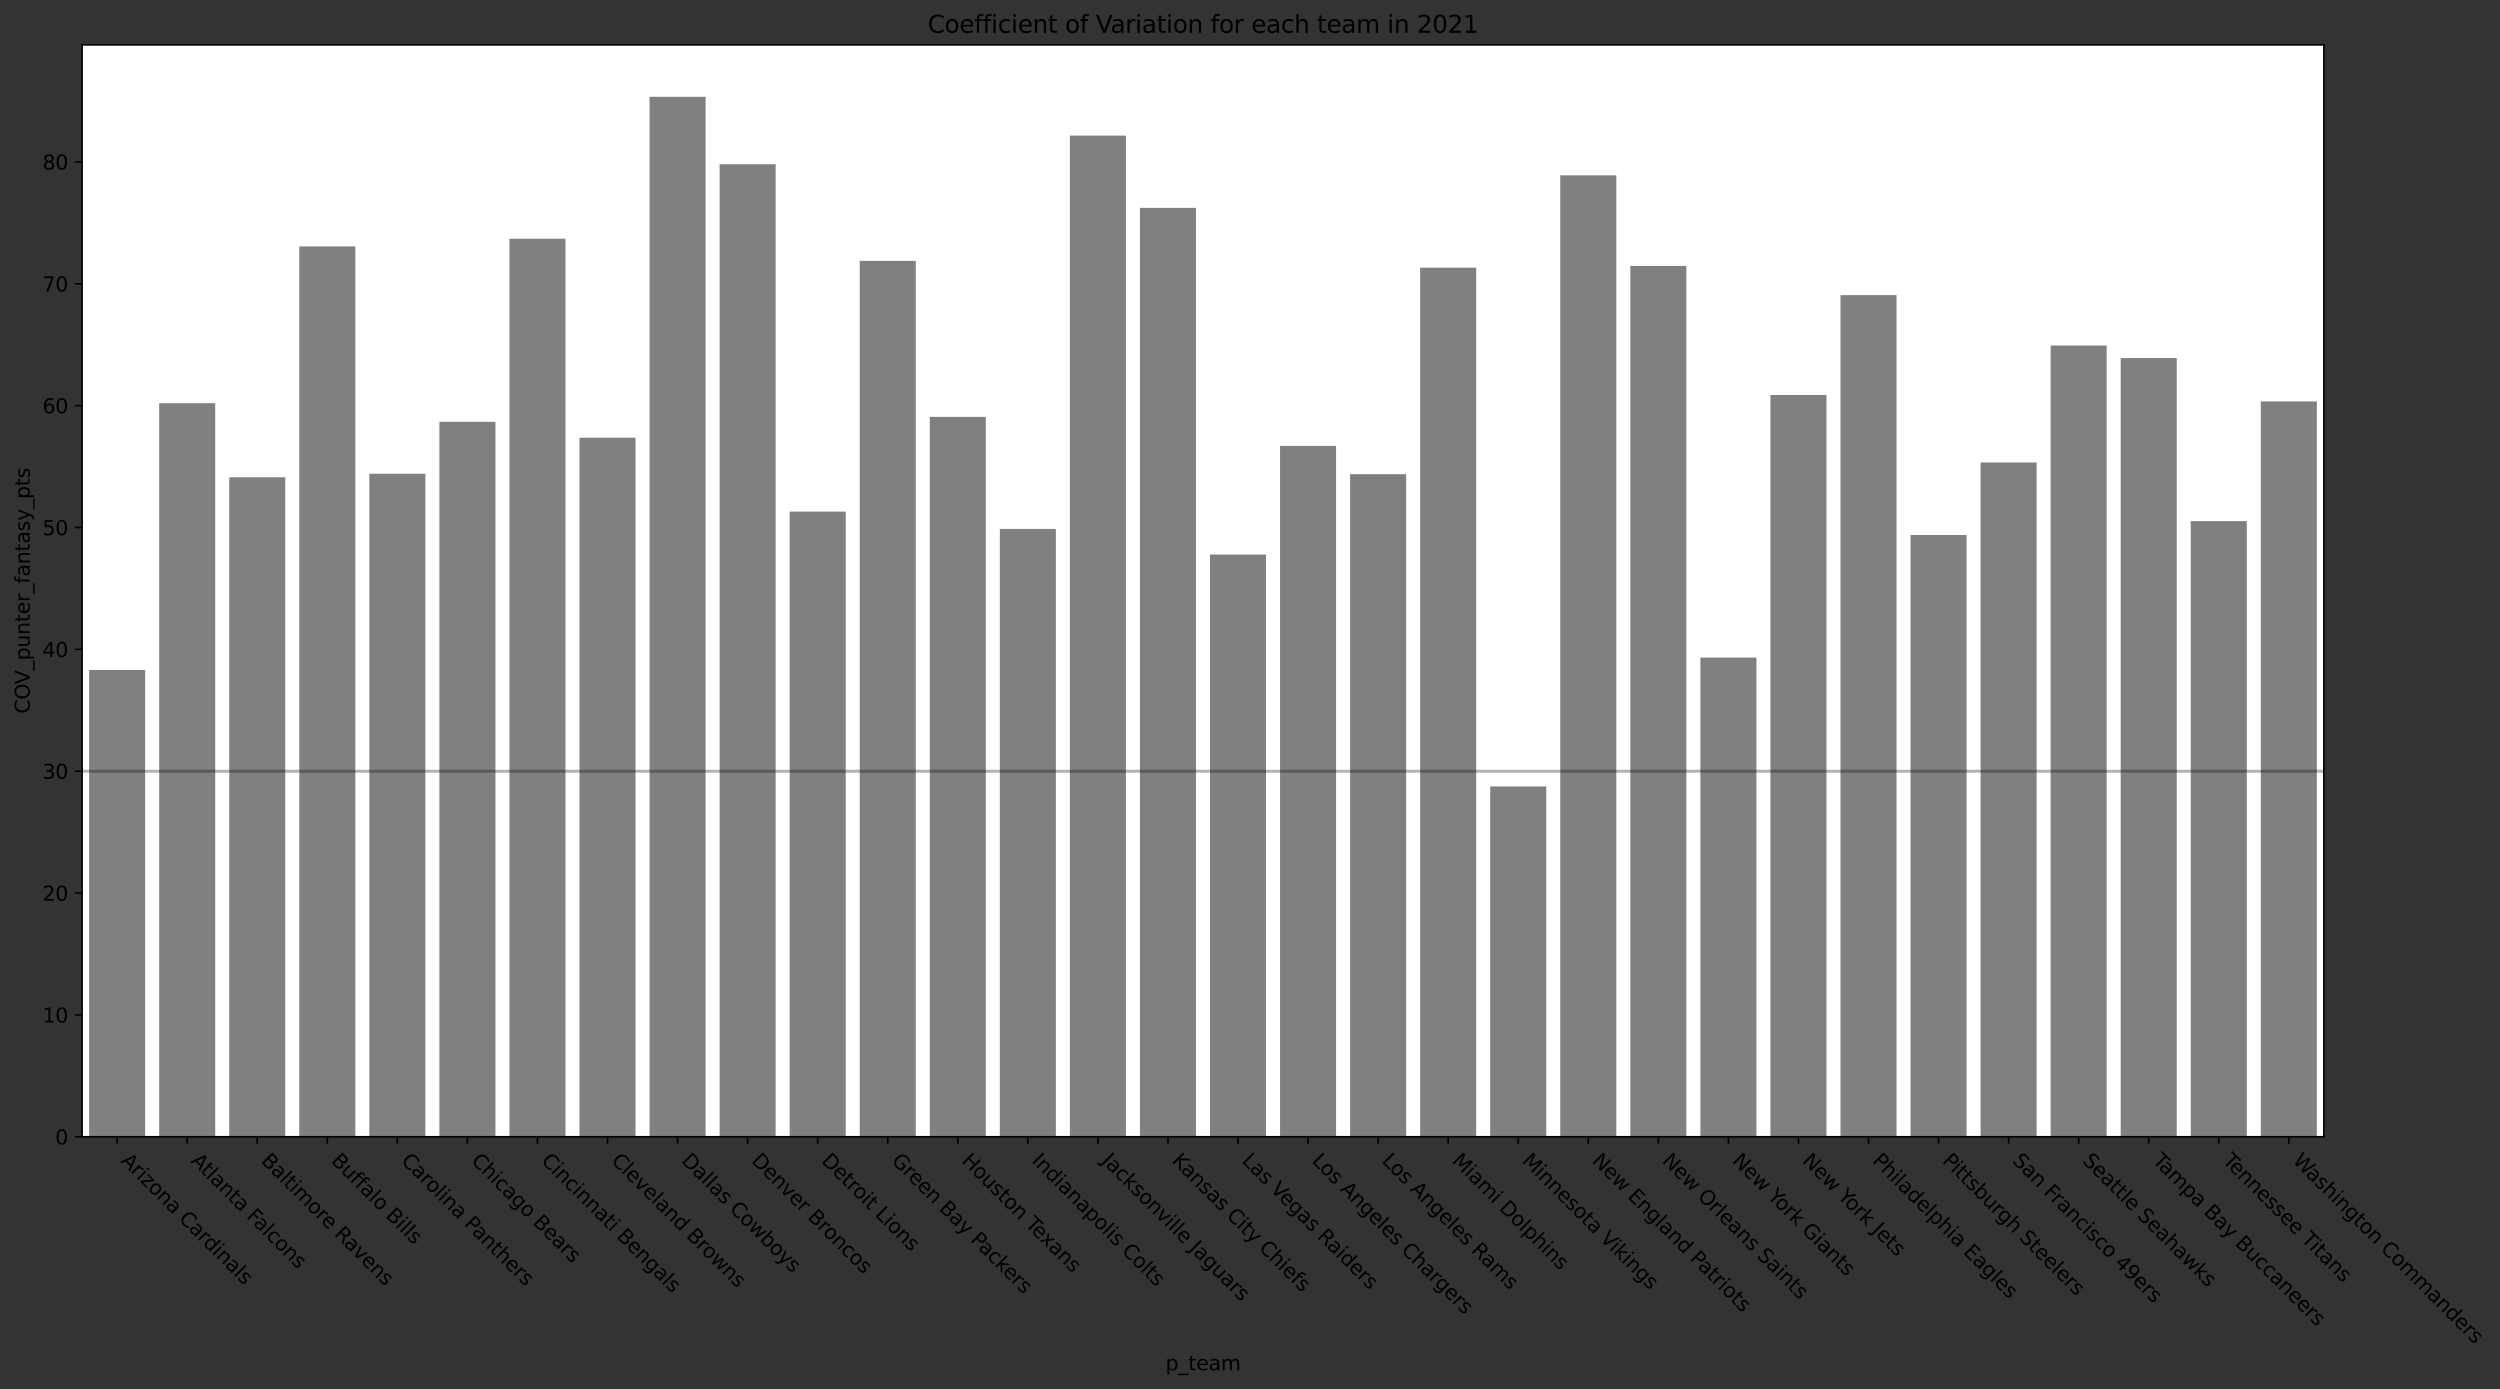 <?xml version="1.0" encoding="utf-8" standalone="no"?>
<!DOCTYPE svg PUBLIC "-//W3C//DTD SVG 1.1//EN"
  "http://www.w3.org/Graphics/SVG/1.1/DTD/svg11.dtd">
<svg xmlns:xlink="http://www.w3.org/1999/xlink" width="1244.573pt" height="691.725pt" viewBox="0 0 1244.573 691.725" xmlns="http://www.w3.org/2000/svg" version="1.1">
 <rect x="0" y="0" width="1244.573" height="691.725" fill="#333333" stroke="none"/>
 <defs>
  <style type="text/css">*{stroke-linejoin: round; stroke-linecap: butt}</style>
 </defs>
 <g id="figure_1">
  <g id="patch_1">
   <path d="M 0 691.725 
L 1244.573 691.725 
L 1244.573 0 
L 0 0 
L 0 691.725 
z
" style="fill: none"/>
  </g>
  <g id="axes_1">
   <g id="patch_2">
    <path d="M 40.881 565.918 
L 1156.881 565.918 
L 1156.881 22.318 
L 40.881 22.318 
z
" style="fill: #ffffff"/>
   </g>
   <g id="patch_3">
    <path d="M 44.369 565.918 
L 72.269 565.918 
L 72.269 333.508 
L 44.369 333.508 
z
" clip-path="url(#p9d8366261f)" style="fill: #808080"/>
   </g>
   <g id="patch_4">
    <path d="M 79.244 565.918 
L 107.144 565.918 
L 107.144 200.71 
L 79.244 200.71 
z
" clip-path="url(#p9d8366261f)" style="fill: #808080"/>
   </g>
   <g id="patch_5">
    <path d="M 114.119 565.918 
L 142.019 565.918 
L 142.019 237.604 
L 114.119 237.604 
z
" clip-path="url(#p9d8366261f)" style="fill: #808080"/>
   </g>
   <g id="patch_6">
    <path d="M 148.994 565.918 
L 176.894 565.918 
L 176.894 122.68 
L 148.994 122.68 
z
" clip-path="url(#p9d8366261f)" style="fill: #808080"/>
   </g>
   <g id="patch_7">
    <path d="M 183.869 565.918 
L 211.769 565.918 
L 211.769 235.829 
L 183.869 235.829 
z
" clip-path="url(#p9d8366261f)" style="fill: #808080"/>
   </g>
   <g id="patch_8">
    <path d="M 218.744 565.918 
L 246.644 565.918 
L 246.644 209.978 
L 218.744 209.978 
z
" clip-path="url(#p9d8366261f)" style="fill: #808080"/>
   </g>
   <g id="patch_9">
    <path d="M 253.619 565.918 
L 281.519 565.918 
L 281.519 118.844 
L 253.619 118.844 
z
" clip-path="url(#p9d8366261f)" style="fill: #808080"/>
   </g>
   <g id="patch_10">
    <path d="M 288.494 565.918 
L 316.394 565.918 
L 316.394 217.916 
L 288.494 217.916 
z
" clip-path="url(#p9d8366261f)" style="fill: #808080"/>
   </g>
   <g id="patch_11">
    <path d="M 323.369 565.918 
L 351.269 565.918 
L 351.269 48.204 
L 323.369 48.204 
z
" clip-path="url(#p9d8366261f)" style="fill: #808080"/>
   </g>
   <g id="patch_12">
    <path d="M 358.244 565.918 
L 386.144 565.918 
L 386.144 81.778 
L 358.244 81.778 
z
" clip-path="url(#p9d8366261f)" style="fill: #808080"/>
   </g>
   <g id="patch_13">
    <path d="M 393.119 565.918 
L 421.019 565.918 
L 421.019 254.7 
L 393.119 254.7 
z
" clip-path="url(#p9d8366261f)" style="fill: #808080"/>
   </g>
   <g id="patch_14">
    <path d="M 427.994 565.918 
L 455.894 565.918 
L 455.894 129.879 
L 427.994 129.879 
z
" clip-path="url(#p9d8366261f)" style="fill: #808080"/>
   </g>
   <g id="patch_15">
    <path d="M 462.869 565.918 
L 490.769 565.918 
L 490.769 207.52 
L 462.869 207.52 
z
" clip-path="url(#p9d8366261f)" style="fill: #808080"/>
   </g>
   <g id="patch_16">
    <path d="M 497.744 565.918 
L 525.644 565.918 
L 525.644 263.32 
L 497.744 263.32 
z
" clip-path="url(#p9d8366261f)" style="fill: #808080"/>
   </g>
   <g id="patch_17">
    <path d="M 532.619 565.918 
L 560.519 565.918 
L 560.519 67.521 
L 532.619 67.521 
z
" clip-path="url(#p9d8366261f)" style="fill: #808080"/>
   </g>
   <g id="patch_18">
    <path d="M 567.494 565.918 
L 595.394 565.918 
L 595.394 103.494 
L 567.494 103.494 
z
" clip-path="url(#p9d8366261f)" style="fill: #808080"/>
   </g>
   <g id="patch_19">
    <path d="M 602.369 565.918 
L 630.269 565.918 
L 630.269 276.056 
L 602.369 276.056 
z
" clip-path="url(#p9d8366261f)" style="fill: #808080"/>
   </g>
   <g id="patch_20">
    <path d="M 637.244 565.918 
L 665.144 565.918 
L 665.144 221.97 
L 637.244 221.97 
z
" clip-path="url(#p9d8366261f)" style="fill: #808080"/>
   </g>
   <g id="patch_21">
    <path d="M 672.119 565.918 
L 700.019 565.918 
L 700.019 236.081 
L 672.119 236.081 
z
" clip-path="url(#p9d8366261f)" style="fill: #808080"/>
   </g>
   <g id="patch_22">
    <path d="M 706.994 565.918 
L 734.894 565.918 
L 734.894 133.267 
L 706.994 133.267 
z
" clip-path="url(#p9d8366261f)" style="fill: #808080"/>
   </g>
   <g id="patch_23">
    <path d="M 741.869 565.918 
L 769.769 565.918 
L 769.769 391.538 
L 741.869 391.538 
z
" clip-path="url(#p9d8366261f)" style="fill: #808080"/>
   </g>
   <g id="patch_24">
    <path d="M 776.744 565.918 
L 804.644 565.918 
L 804.644 87.276 
L 776.744 87.276 
z
" clip-path="url(#p9d8366261f)" style="fill: #808080"/>
   </g>
   <g id="patch_25">
    <path d="M 811.619 565.918 
L 839.519 565.918 
L 839.519 132.387 
L 811.619 132.387 
z
" clip-path="url(#p9d8366261f)" style="fill: #808080"/>
   </g>
   <g id="patch_26">
    <path d="M 846.494 565.918 
L 874.394 565.918 
L 874.394 327.377 
L 846.494 327.377 
z
" clip-path="url(#p9d8366261f)" style="fill: #808080"/>
   </g>
   <g id="patch_27">
    <path d="M 881.369 565.918 
L 909.269 565.918 
L 909.269 196.646 
L 881.369 196.646 
z
" clip-path="url(#p9d8366261f)" style="fill: #808080"/>
   </g>
   <g id="patch_28">
    <path d="M 916.244 565.918 
L 944.144 565.918 
L 944.144 146.926 
L 916.244 146.926 
z
" clip-path="url(#p9d8366261f)" style="fill: #808080"/>
   </g>
   <g id="patch_29">
    <path d="M 951.119 565.918 
L 979.019 565.918 
L 979.019 266.324 
L 951.119 266.324 
z
" clip-path="url(#p9d8366261f)" style="fill: #808080"/>
   </g>
   <g id="patch_30">
    <path d="M 985.994 565.918 
L 1013.894 565.918 
L 1013.894 230.238 
L 985.994 230.238 
z
" clip-path="url(#p9d8366261f)" style="fill: #808080"/>
   </g>
   <g id="patch_31">
    <path d="M 1020.869 565.918 
L 1048.769 565.918 
L 1048.769 172.018 
L 1020.869 172.018 
z
" clip-path="url(#p9d8366261f)" style="fill: #808080"/>
   </g>
   <g id="patch_32">
    <path d="M 1055.744 565.918 
L 1083.644 565.918 
L 1083.644 178.26 
L 1055.744 178.26 
z
" clip-path="url(#p9d8366261f)" style="fill: #808080"/>
   </g>
   <g id="patch_33">
    <path d="M 1090.619 565.918 
L 1118.519 565.918 
L 1118.519 259.432 
L 1090.619 259.432 
z
" clip-path="url(#p9d8366261f)" style="fill: #808080"/>
   </g>
   <g id="patch_34">
    <path d="M 1125.494 565.918 
L 1153.394 565.918 
L 1153.394 199.84 
L 1125.494 199.84 
z
" clip-path="url(#p9d8366261f)" style="fill: #808080"/>
   </g>
   <g id="matplotlib.axis_1">
    <g id="xtick_1">
     <g id="line2d_1">
      <defs>
       <path id="m3b4e4450c8" d="M 0 0 
L 0 3.5 
" style="stroke: #000000; stroke-width: 0.8"/>
      </defs>
      <g>
       <use xlink:href="#m3b4e4450c8" x="58.319" y="565.918" style="stroke: #000000; stroke-width: 0.8"/>
      </g>
     </g>
     <g id="text_1">
      <!-- Arizona Cardinals -->
      <g transform="translate(59.789 578.291)rotate(-315)scale(0.1 -0.1)">
       <defs>
        <path id="DejaVuSans-41" d="M 2188 4044 
L 1331 1722 
L 3047 1722 
L 2188 4044 
z
M 1831 4666 
L 2547 4666 
L 4325 0 
L 3669 0 
L 3244 1197 
L 1141 1197 
L 716 0 
L 50 0 
L 1831 4666 
z
" transform="scale(0.016)"/>
        <path id="DejaVuSans-72" d="M 2631 2963 
Q 2534 3019 2420 3045 
Q 2306 3072 2169 3072 
Q 1681 3072 1420 2755 
Q 1159 2438 1159 1844 
L 1159 0 
L 581 0 
L 581 3500 
L 1159 3500 
L 1159 2956 
Q 1341 3275 1631 3429 
Q 1922 3584 2338 3584 
Q 2397 3584 2469 3576 
Q 2541 3569 2628 3553 
L 2631 2963 
z
" transform="scale(0.016)"/>
        <path id="DejaVuSans-69" d="M 603 3500 
L 1178 3500 
L 1178 0 
L 603 0 
L 603 3500 
z
M 603 4863 
L 1178 4863 
L 1178 4134 
L 603 4134 
L 603 4863 
z
" transform="scale(0.016)"/>
        <path id="DejaVuSans-7a" d="M 353 3500 
L 3084 3500 
L 3084 2975 
L 922 459 
L 3084 459 
L 3084 0 
L 275 0 
L 275 525 
L 2438 3041 
L 353 3041 
L 353 3500 
z
" transform="scale(0.016)"/>
        <path id="DejaVuSans-6f" d="M 1959 3097 
Q 1497 3097 1228 2736 
Q 959 2375 959 1747 
Q 959 1119 1226 758 
Q 1494 397 1959 397 
Q 2419 397 2687 759 
Q 2956 1122 2956 1747 
Q 2956 2369 2687 2733 
Q 2419 3097 1959 3097 
z
M 1959 3584 
Q 2709 3584 3137 3096 
Q 3566 2609 3566 1747 
Q 3566 888 3137 398 
Q 2709 -91 1959 -91 
Q 1206 -91 779 398 
Q 353 888 353 1747 
Q 353 2609 779 3096 
Q 1206 3584 1959 3584 
z
" transform="scale(0.016)"/>
        <path id="DejaVuSans-6e" d="M 3513 2113 
L 3513 0 
L 2938 0 
L 2938 2094 
Q 2938 2591 2744 2837 
Q 2550 3084 2163 3084 
Q 1697 3084 1428 2787 
Q 1159 2491 1159 1978 
L 1159 0 
L 581 0 
L 581 3500 
L 1159 3500 
L 1159 2956 
Q 1366 3272 1645 3428 
Q 1925 3584 2291 3584 
Q 2894 3584 3203 3211 
Q 3513 2838 3513 2113 
z
" transform="scale(0.016)"/>
        <path id="DejaVuSans-61" d="M 2194 1759 
Q 1497 1759 1228 1600 
Q 959 1441 959 1056 
Q 959 750 1161 570 
Q 1363 391 1709 391 
Q 2188 391 2477 730 
Q 2766 1069 2766 1631 
L 2766 1759 
L 2194 1759 
z
M 3341 1997 
L 3341 0 
L 2766 0 
L 2766 531 
Q 2569 213 2275 61 
Q 1981 -91 1556 -91 
Q 1019 -91 701 211 
Q 384 513 384 1019 
Q 384 1609 779 1909 
Q 1175 2209 1959 2209 
L 2766 2209 
L 2766 2266 
Q 2766 2663 2505 2880 
Q 2244 3097 1772 3097 
Q 1472 3097 1187 3025 
Q 903 2953 641 2809 
L 641 3341 
Q 956 3463 1253 3523 
Q 1550 3584 1831 3584 
Q 2591 3584 2966 3190 
Q 3341 2797 3341 1997 
z
" transform="scale(0.016)"/>
        <path id="DejaVuSans-20" transform="scale(0.016)"/>
        <path id="DejaVuSans-43" d="M 4122 4306 
L 4122 3641 
Q 3803 3938 3442 4084 
Q 3081 4231 2675 4231 
Q 1875 4231 1450 3742 
Q 1025 3253 1025 2328 
Q 1025 1406 1450 917 
Q 1875 428 2675 428 
Q 3081 428 3442 575 
Q 3803 722 4122 1019 
L 4122 359 
Q 3791 134 3420 21 
Q 3050 -91 2638 -91 
Q 1578 -91 968 557 
Q 359 1206 359 2328 
Q 359 3453 968 4101 
Q 1578 4750 2638 4750 
Q 3056 4750 3426 4639 
Q 3797 4528 4122 4306 
z
" transform="scale(0.016)"/>
        <path id="DejaVuSans-64" d="M 2906 2969 
L 2906 4863 
L 3481 4863 
L 3481 0 
L 2906 0 
L 2906 525 
Q 2725 213 2448 61 
Q 2172 -91 1784 -91 
Q 1150 -91 751 415 
Q 353 922 353 1747 
Q 353 2572 751 3078 
Q 1150 3584 1784 3584 
Q 2172 3584 2448 3432 
Q 2725 3281 2906 2969 
z
M 947 1747 
Q 947 1113 1208 752 
Q 1469 391 1925 391 
Q 2381 391 2643 752 
Q 2906 1113 2906 1747 
Q 2906 2381 2643 2742 
Q 2381 3103 1925 3103 
Q 1469 3103 1208 2742 
Q 947 2381 947 1747 
z
" transform="scale(0.016)"/>
        <path id="DejaVuSans-6c" d="M 603 4863 
L 1178 4863 
L 1178 0 
L 603 0 
L 603 4863 
z
" transform="scale(0.016)"/>
        <path id="DejaVuSans-73" d="M 2834 3397 
L 2834 2853 
Q 2591 2978 2328 3040 
Q 2066 3103 1784 3103 
Q 1356 3103 1142 2972 
Q 928 2841 928 2578 
Q 928 2378 1081 2264 
Q 1234 2150 1697 2047 
L 1894 2003 
Q 2506 1872 2764 1633 
Q 3022 1394 3022 966 
Q 3022 478 2636 193 
Q 2250 -91 1575 -91 
Q 1294 -91 989 -36 
Q 684 19 347 128 
L 347 722 
Q 666 556 975 473 
Q 1284 391 1588 391 
Q 1994 391 2212 530 
Q 2431 669 2431 922 
Q 2431 1156 2273 1281 
Q 2116 1406 1581 1522 
L 1381 1569 
Q 847 1681 609 1914 
Q 372 2147 372 2553 
Q 372 3047 722 3315 
Q 1072 3584 1716 3584 
Q 2034 3584 2315 3537 
Q 2597 3491 2834 3397 
z
" transform="scale(0.016)"/>
       </defs>
       <use xlink:href="#DejaVuSans-41"/>
       <use xlink:href="#DejaVuSans-72" x="68.408"/>
       <use xlink:href="#DejaVuSans-69" x="109.521"/>
       <use xlink:href="#DejaVuSans-7a" x="137.305"/>
       <use xlink:href="#DejaVuSans-6f" x="189.795"/>
       <use xlink:href="#DejaVuSans-6e" x="250.977"/>
       <use xlink:href="#DejaVuSans-61" x="314.355"/>
       <use xlink:href="#DejaVuSans-20" x="375.635"/>
       <use xlink:href="#DejaVuSans-43" x="407.422"/>
       <use xlink:href="#DejaVuSans-61" x="477.246"/>
       <use xlink:href="#DejaVuSans-72" x="538.525"/>
       <use xlink:href="#DejaVuSans-64" x="577.889"/>
       <use xlink:href="#DejaVuSans-69" x="641.365"/>
       <use xlink:href="#DejaVuSans-6e" x="669.148"/>
       <use xlink:href="#DejaVuSans-61" x="732.527"/>
       <use xlink:href="#DejaVuSans-6c" x="793.807"/>
       <use xlink:href="#DejaVuSans-73" x="821.59"/>
      </g>
     </g>
    </g>
    <g id="xtick_2">
     <g id="line2d_2">
      <g>
       <use xlink:href="#m3b4e4450c8" x="93.194" y="565.918" style="stroke: #000000; stroke-width: 0.8"/>
      </g>
     </g>
     <g id="text_2">
      <!-- Atlanta Falcons -->
      <g transform="translate(94.664 578.291)rotate(-315)scale(0.1 -0.1)">
       <defs>
        <path id="DejaVuSans-74" d="M 1172 4494 
L 1172 3500 
L 2356 3500 
L 2356 3053 
L 1172 3053 
L 1172 1153 
Q 1172 725 1289 603 
Q 1406 481 1766 481 
L 2356 481 
L 2356 0 
L 1766 0 
Q 1100 0 847 248 
Q 594 497 594 1153 
L 594 3053 
L 172 3053 
L 172 3500 
L 594 3500 
L 594 4494 
L 1172 4494 
z
" transform="scale(0.016)"/>
        <path id="DejaVuSans-46" d="M 628 4666 
L 3309 4666 
L 3309 4134 
L 1259 4134 
L 1259 2759 
L 3109 2759 
L 3109 2228 
L 1259 2228 
L 1259 0 
L 628 0 
L 628 4666 
z
" transform="scale(0.016)"/>
        <path id="DejaVuSans-63" d="M 3122 3366 
L 3122 2828 
Q 2878 2963 2633 3030 
Q 2388 3097 2138 3097 
Q 1578 3097 1268 2742 
Q 959 2388 959 1747 
Q 959 1106 1268 751 
Q 1578 397 2138 397 
Q 2388 397 2633 464 
Q 2878 531 3122 666 
L 3122 134 
Q 2881 22 2623 -34 
Q 2366 -91 2075 -91 
Q 1284 -91 818 406 
Q 353 903 353 1747 
Q 353 2603 823 3093 
Q 1294 3584 2113 3584 
Q 2378 3584 2631 3529 
Q 2884 3475 3122 3366 
z
" transform="scale(0.016)"/>
       </defs>
       <use xlink:href="#DejaVuSans-41"/>
       <use xlink:href="#DejaVuSans-74" x="66.658"/>
       <use xlink:href="#DejaVuSans-6c" x="105.867"/>
       <use xlink:href="#DejaVuSans-61" x="133.65"/>
       <use xlink:href="#DejaVuSans-6e" x="194.93"/>
       <use xlink:href="#DejaVuSans-74" x="258.309"/>
       <use xlink:href="#DejaVuSans-61" x="297.518"/>
       <use xlink:href="#DejaVuSans-20" x="358.797"/>
       <use xlink:href="#DejaVuSans-46" x="390.584"/>
       <use xlink:href="#DejaVuSans-61" x="438.979"/>
       <use xlink:href="#DejaVuSans-6c" x="500.258"/>
       <use xlink:href="#DejaVuSans-63" x="528.041"/>
       <use xlink:href="#DejaVuSans-6f" x="583.021"/>
       <use xlink:href="#DejaVuSans-6e" x="644.203"/>
       <use xlink:href="#DejaVuSans-73" x="707.582"/>
      </g>
     </g>
    </g>
    <g id="xtick_3">
     <g id="line2d_3">
      <g>
       <use xlink:href="#m3b4e4450c8" x="128.069" y="565.918" style="stroke: #000000; stroke-width: 0.8"/>
      </g>
     </g>
     <g id="text_3">
      <!-- Baltimore Ravens -->
      <g transform="translate(129.539 578.291)rotate(-315)scale(0.1 -0.1)">
       <defs>
        <path id="DejaVuSans-42" d="M 1259 2228 
L 1259 519 
L 2272 519 
Q 2781 519 3026 730 
Q 3272 941 3272 1375 
Q 3272 1813 3026 2020 
Q 2781 2228 2272 2228 
L 1259 2228 
z
M 1259 4147 
L 1259 2741 
L 2194 2741 
Q 2656 2741 2882 2914 
Q 3109 3088 3109 3444 
Q 3109 3797 2882 3972 
Q 2656 4147 2194 4147 
L 1259 4147 
z
M 628 4666 
L 2241 4666 
Q 2963 4666 3353 4366 
Q 3744 4066 3744 3513 
Q 3744 3084 3544 2831 
Q 3344 2578 2956 2516 
Q 3422 2416 3680 2098 
Q 3938 1781 3938 1306 
Q 3938 681 3513 340 
Q 3088 0 2303 0 
L 628 0 
L 628 4666 
z
" transform="scale(0.016)"/>
        <path id="DejaVuSans-6d" d="M 3328 2828 
Q 3544 3216 3844 3400 
Q 4144 3584 4550 3584 
Q 5097 3584 5394 3201 
Q 5691 2819 5691 2113 
L 5691 0 
L 5113 0 
L 5113 2094 
Q 5113 2597 4934 2840 
Q 4756 3084 4391 3084 
Q 3944 3084 3684 2787 
Q 3425 2491 3425 1978 
L 3425 0 
L 2847 0 
L 2847 2094 
Q 2847 2600 2669 2842 
Q 2491 3084 2119 3084 
Q 1678 3084 1418 2786 
Q 1159 2488 1159 1978 
L 1159 0 
L 581 0 
L 581 3500 
L 1159 3500 
L 1159 2956 
Q 1356 3278 1631 3431 
Q 1906 3584 2284 3584 
Q 2666 3584 2933 3390 
Q 3200 3197 3328 2828 
z
" transform="scale(0.016)"/>
        <path id="DejaVuSans-65" d="M 3597 1894 
L 3597 1613 
L 953 1613 
Q 991 1019 1311 708 
Q 1631 397 2203 397 
Q 2534 397 2845 478 
Q 3156 559 3463 722 
L 3463 178 
Q 3153 47 2828 -22 
Q 2503 -91 2169 -91 
Q 1331 -91 842 396 
Q 353 884 353 1716 
Q 353 2575 817 3079 
Q 1281 3584 2069 3584 
Q 2775 3584 3186 3129 
Q 3597 2675 3597 1894 
z
M 3022 2063 
Q 3016 2534 2758 2815 
Q 2500 3097 2075 3097 
Q 1594 3097 1305 2825 
Q 1016 2553 972 2059 
L 3022 2063 
z
" transform="scale(0.016)"/>
        <path id="DejaVuSans-52" d="M 2841 2188 
Q 3044 2119 3236 1894 
Q 3428 1669 3622 1275 
L 4263 0 
L 3584 0 
L 2988 1197 
Q 2756 1666 2539 1819 
Q 2322 1972 1947 1972 
L 1259 1972 
L 1259 0 
L 628 0 
L 628 4666 
L 2053 4666 
Q 2853 4666 3247 4331 
Q 3641 3997 3641 3322 
Q 3641 2881 3436 2590 
Q 3231 2300 2841 2188 
z
M 1259 4147 
L 1259 2491 
L 2053 2491 
Q 2509 2491 2742 2702 
Q 2975 2913 2975 3322 
Q 2975 3731 2742 3939 
Q 2509 4147 2053 4147 
L 1259 4147 
z
" transform="scale(0.016)"/>
        <path id="DejaVuSans-76" d="M 191 3500 
L 800 3500 
L 1894 563 
L 2988 3500 
L 3597 3500 
L 2284 0 
L 1503 0 
L 191 3500 
z
" transform="scale(0.016)"/>
       </defs>
       <use xlink:href="#DejaVuSans-42"/>
       <use xlink:href="#DejaVuSans-61" x="68.604"/>
       <use xlink:href="#DejaVuSans-6c" x="129.883"/>
       <use xlink:href="#DejaVuSans-74" x="157.666"/>
       <use xlink:href="#DejaVuSans-69" x="196.875"/>
       <use xlink:href="#DejaVuSans-6d" x="224.658"/>
       <use xlink:href="#DejaVuSans-6f" x="322.07"/>
       <use xlink:href="#DejaVuSans-72" x="383.252"/>
       <use xlink:href="#DejaVuSans-65" x="422.115"/>
       <use xlink:href="#DejaVuSans-20" x="483.639"/>
       <use xlink:href="#DejaVuSans-52" x="515.426"/>
       <use xlink:href="#DejaVuSans-61" x="582.658"/>
       <use xlink:href="#DejaVuSans-76" x="643.938"/>
       <use xlink:href="#DejaVuSans-65" x="703.117"/>
       <use xlink:href="#DejaVuSans-6e" x="764.641"/>
       <use xlink:href="#DejaVuSans-73" x="828.02"/>
      </g>
     </g>
    </g>
    <g id="xtick_4">
     <g id="line2d_4">
      <g>
       <use xlink:href="#m3b4e4450c8" x="162.944" y="565.918" style="stroke: #000000; stroke-width: 0.8"/>
      </g>
     </g>
     <g id="text_4">
      <!-- Buffalo Bills -->
      <g transform="translate(164.414 578.291)rotate(-315)scale(0.1 -0.1)">
       <defs>
        <path id="DejaVuSans-75" d="M 544 1381 
L 544 3500 
L 1119 3500 
L 1119 1403 
Q 1119 906 1312 657 
Q 1506 409 1894 409 
Q 2359 409 2629 706 
Q 2900 1003 2900 1516 
L 2900 3500 
L 3475 3500 
L 3475 0 
L 2900 0 
L 2900 538 
Q 2691 219 2414 64 
Q 2138 -91 1772 -91 
Q 1169 -91 856 284 
Q 544 659 544 1381 
z
M 1991 3584 
L 1991 3584 
z
" transform="scale(0.016)"/>
        <path id="DejaVuSans-66" d="M 2375 4863 
L 2375 4384 
L 1825 4384 
Q 1516 4384 1395 4259 
Q 1275 4134 1275 3809 
L 1275 3500 
L 2222 3500 
L 2222 3053 
L 1275 3053 
L 1275 0 
L 697 0 
L 697 3053 
L 147 3053 
L 147 3500 
L 697 3500 
L 697 3744 
Q 697 4328 969 4595 
Q 1241 4863 1831 4863 
L 2375 4863 
z
" transform="scale(0.016)"/>
       </defs>
       <use xlink:href="#DejaVuSans-42"/>
       <use xlink:href="#DejaVuSans-75" x="68.604"/>
       <use xlink:href="#DejaVuSans-66" x="131.982"/>
       <use xlink:href="#DejaVuSans-66" x="167.188"/>
       <use xlink:href="#DejaVuSans-61" x="202.393"/>
       <use xlink:href="#DejaVuSans-6c" x="263.672"/>
       <use xlink:href="#DejaVuSans-6f" x="291.455"/>
       <use xlink:href="#DejaVuSans-20" x="352.637"/>
       <use xlink:href="#DejaVuSans-42" x="384.424"/>
       <use xlink:href="#DejaVuSans-69" x="453.027"/>
       <use xlink:href="#DejaVuSans-6c" x="480.811"/>
       <use xlink:href="#DejaVuSans-6c" x="508.594"/>
       <use xlink:href="#DejaVuSans-73" x="536.377"/>
      </g>
     </g>
    </g>
    <g id="xtick_5">
     <g id="line2d_5">
      <g>
       <use xlink:href="#m3b4e4450c8" x="197.819" y="565.918" style="stroke: #000000; stroke-width: 0.8"/>
      </g>
     </g>
     <g id="text_5">
      <!-- Carolina Panthers -->
      <g transform="translate(199.289 578.291)rotate(-315)scale(0.1 -0.1)">
       <defs>
        <path id="DejaVuSans-50" d="M 1259 4147 
L 1259 2394 
L 2053 2394 
Q 2494 2394 2734 2622 
Q 2975 2850 2975 3272 
Q 2975 3691 2734 3919 
Q 2494 4147 2053 4147 
L 1259 4147 
z
M 628 4666 
L 2053 4666 
Q 2838 4666 3239 4311 
Q 3641 3956 3641 3272 
Q 3641 2581 3239 2228 
Q 2838 1875 2053 1875 
L 1259 1875 
L 1259 0 
L 628 0 
L 628 4666 
z
" transform="scale(0.016)"/>
        <path id="DejaVuSans-68" d="M 3513 2113 
L 3513 0 
L 2938 0 
L 2938 2094 
Q 2938 2591 2744 2837 
Q 2550 3084 2163 3084 
Q 1697 3084 1428 2787 
Q 1159 2491 1159 1978 
L 1159 0 
L 581 0 
L 581 4863 
L 1159 4863 
L 1159 2956 
Q 1366 3272 1645 3428 
Q 1925 3584 2291 3584 
Q 2894 3584 3203 3211 
Q 3513 2838 3513 2113 
z
" transform="scale(0.016)"/>
       </defs>
       <use xlink:href="#DejaVuSans-43"/>
       <use xlink:href="#DejaVuSans-61" x="69.824"/>
       <use xlink:href="#DejaVuSans-72" x="131.104"/>
       <use xlink:href="#DejaVuSans-6f" x="169.967"/>
       <use xlink:href="#DejaVuSans-6c" x="231.148"/>
       <use xlink:href="#DejaVuSans-69" x="258.932"/>
       <use xlink:href="#DejaVuSans-6e" x="286.715"/>
       <use xlink:href="#DejaVuSans-61" x="350.094"/>
       <use xlink:href="#DejaVuSans-20" x="411.373"/>
       <use xlink:href="#DejaVuSans-50" x="443.16"/>
       <use xlink:href="#DejaVuSans-61" x="498.963"/>
       <use xlink:href="#DejaVuSans-6e" x="560.242"/>
       <use xlink:href="#DejaVuSans-74" x="623.621"/>
       <use xlink:href="#DejaVuSans-68" x="662.83"/>
       <use xlink:href="#DejaVuSans-65" x="726.209"/>
       <use xlink:href="#DejaVuSans-72" x="787.732"/>
       <use xlink:href="#DejaVuSans-73" x="828.846"/>
      </g>
     </g>
    </g>
    <g id="xtick_6">
     <g id="line2d_6">
      <g>
       <use xlink:href="#m3b4e4450c8" x="232.694" y="565.918" style="stroke: #000000; stroke-width: 0.8"/>
      </g>
     </g>
     <g id="text_6">
      <!-- Chicago Bears -->
      <g transform="translate(234.164 578.291)rotate(-315)scale(0.1 -0.1)">
       <defs>
        <path id="DejaVuSans-67" d="M 2906 1791 
Q 2906 2416 2648 2759 
Q 2391 3103 1925 3103 
Q 1463 3103 1205 2759 
Q 947 2416 947 1791 
Q 947 1169 1205 825 
Q 1463 481 1925 481 
Q 2391 481 2648 825 
Q 2906 1169 2906 1791 
z
M 3481 434 
Q 3481 -459 3084 -895 
Q 2688 -1331 1869 -1331 
Q 1566 -1331 1297 -1286 
Q 1028 -1241 775 -1147 
L 775 -588 
Q 1028 -725 1275 -790 
Q 1522 -856 1778 -856 
Q 2344 -856 2625 -561 
Q 2906 -266 2906 331 
L 2906 616 
Q 2728 306 2450 153 
Q 2172 0 1784 0 
Q 1141 0 747 490 
Q 353 981 353 1791 
Q 353 2603 747 3093 
Q 1141 3584 1784 3584 
Q 2172 3584 2450 3431 
Q 2728 3278 2906 2969 
L 2906 3500 
L 3481 3500 
L 3481 434 
z
" transform="scale(0.016)"/>
       </defs>
       <use xlink:href="#DejaVuSans-43"/>
       <use xlink:href="#DejaVuSans-68" x="69.824"/>
       <use xlink:href="#DejaVuSans-69" x="133.203"/>
       <use xlink:href="#DejaVuSans-63" x="160.986"/>
       <use xlink:href="#DejaVuSans-61" x="215.967"/>
       <use xlink:href="#DejaVuSans-67" x="277.246"/>
       <use xlink:href="#DejaVuSans-6f" x="340.723"/>
       <use xlink:href="#DejaVuSans-20" x="401.904"/>
       <use xlink:href="#DejaVuSans-42" x="433.691"/>
       <use xlink:href="#DejaVuSans-65" x="502.295"/>
       <use xlink:href="#DejaVuSans-61" x="563.818"/>
       <use xlink:href="#DejaVuSans-72" x="625.098"/>
       <use xlink:href="#DejaVuSans-73" x="666.211"/>
      </g>
     </g>
    </g>
    <g id="xtick_7">
     <g id="line2d_7">
      <g>
       <use xlink:href="#m3b4e4450c8" x="267.569" y="565.918" style="stroke: #000000; stroke-width: 0.8"/>
      </g>
     </g>
     <g id="text_7">
      <!-- Cincinnati Bengals -->
      <g transform="translate(269.039 578.291)rotate(-315)scale(0.1 -0.1)">
       <use xlink:href="#DejaVuSans-43"/>
       <use xlink:href="#DejaVuSans-69" x="69.824"/>
       <use xlink:href="#DejaVuSans-6e" x="97.607"/>
       <use xlink:href="#DejaVuSans-63" x="160.986"/>
       <use xlink:href="#DejaVuSans-69" x="215.967"/>
       <use xlink:href="#DejaVuSans-6e" x="243.75"/>
       <use xlink:href="#DejaVuSans-6e" x="307.129"/>
       <use xlink:href="#DejaVuSans-61" x="370.508"/>
       <use xlink:href="#DejaVuSans-74" x="431.787"/>
       <use xlink:href="#DejaVuSans-69" x="470.996"/>
       <use xlink:href="#DejaVuSans-20" x="498.779"/>
       <use xlink:href="#DejaVuSans-42" x="530.566"/>
       <use xlink:href="#DejaVuSans-65" x="599.17"/>
       <use xlink:href="#DejaVuSans-6e" x="660.693"/>
       <use xlink:href="#DejaVuSans-67" x="724.072"/>
       <use xlink:href="#DejaVuSans-61" x="787.549"/>
       <use xlink:href="#DejaVuSans-6c" x="848.828"/>
       <use xlink:href="#DejaVuSans-73" x="876.611"/>
      </g>
     </g>
    </g>
    <g id="xtick_8">
     <g id="line2d_8">
      <g>
       <use xlink:href="#m3b4e4450c8" x="302.444" y="565.918" style="stroke: #000000; stroke-width: 0.8"/>
      </g>
     </g>
     <g id="text_8">
      <!-- Cleveland Browns -->
      <g transform="translate(303.914 578.291)rotate(-315)scale(0.1 -0.1)">
       <defs>
        <path id="DejaVuSans-77" d="M 269 3500 
L 844 3500 
L 1563 769 
L 2278 3500 
L 2956 3500 
L 3675 769 
L 4391 3500 
L 4966 3500 
L 4050 0 
L 3372 0 
L 2619 2869 
L 1863 0 
L 1184 0 
L 269 3500 
z
" transform="scale(0.016)"/>
       </defs>
       <use xlink:href="#DejaVuSans-43"/>
       <use xlink:href="#DejaVuSans-6c" x="69.824"/>
       <use xlink:href="#DejaVuSans-65" x="97.607"/>
       <use xlink:href="#DejaVuSans-76" x="159.131"/>
       <use xlink:href="#DejaVuSans-65" x="218.311"/>
       <use xlink:href="#DejaVuSans-6c" x="279.834"/>
       <use xlink:href="#DejaVuSans-61" x="307.617"/>
       <use xlink:href="#DejaVuSans-6e" x="368.896"/>
       <use xlink:href="#DejaVuSans-64" x="432.275"/>
       <use xlink:href="#DejaVuSans-20" x="495.752"/>
       <use xlink:href="#DejaVuSans-42" x="527.539"/>
       <use xlink:href="#DejaVuSans-72" x="596.143"/>
       <use xlink:href="#DejaVuSans-6f" x="635.006"/>
       <use xlink:href="#DejaVuSans-77" x="696.188"/>
       <use xlink:href="#DejaVuSans-6e" x="777.975"/>
       <use xlink:href="#DejaVuSans-73" x="841.354"/>
      </g>
     </g>
    </g>
    <g id="xtick_9">
     <g id="line2d_9">
      <g>
       <use xlink:href="#m3b4e4450c8" x="337.319" y="565.918" style="stroke: #000000; stroke-width: 0.8"/>
      </g>
     </g>
     <g id="text_9">
      <!-- Dallas Cowboys -->
      <g transform="translate(338.789 578.291)rotate(-315)scale(0.1 -0.1)">
       <defs>
        <path id="DejaVuSans-44" d="M 1259 4147 
L 1259 519 
L 2022 519 
Q 2988 519 3436 956 
Q 3884 1394 3884 2338 
Q 3884 3275 3436 3711 
Q 2988 4147 2022 4147 
L 1259 4147 
z
M 628 4666 
L 1925 4666 
Q 3281 4666 3915 4102 
Q 4550 3538 4550 2338 
Q 4550 1131 3912 565 
Q 3275 0 1925 0 
L 628 0 
L 628 4666 
z
" transform="scale(0.016)"/>
        <path id="DejaVuSans-62" d="M 3116 1747 
Q 3116 2381 2855 2742 
Q 2594 3103 2138 3103 
Q 1681 3103 1420 2742 
Q 1159 2381 1159 1747 
Q 1159 1113 1420 752 
Q 1681 391 2138 391 
Q 2594 391 2855 752 
Q 3116 1113 3116 1747 
z
M 1159 2969 
Q 1341 3281 1617 3432 
Q 1894 3584 2278 3584 
Q 2916 3584 3314 3078 
Q 3713 2572 3713 1747 
Q 3713 922 3314 415 
Q 2916 -91 2278 -91 
Q 1894 -91 1617 61 
Q 1341 213 1159 525 
L 1159 0 
L 581 0 
L 581 4863 
L 1159 4863 
L 1159 2969 
z
" transform="scale(0.016)"/>
        <path id="DejaVuSans-79" d="M 2059 -325 
Q 1816 -950 1584 -1140 
Q 1353 -1331 966 -1331 
L 506 -1331 
L 506 -850 
L 844 -850 
Q 1081 -850 1212 -737 
Q 1344 -625 1503 -206 
L 1606 56 
L 191 3500 
L 800 3500 
L 1894 763 
L 2988 3500 
L 3597 3500 
L 2059 -325 
z
" transform="scale(0.016)"/>
       </defs>
       <use xlink:href="#DejaVuSans-44"/>
       <use xlink:href="#DejaVuSans-61" x="77.002"/>
       <use xlink:href="#DejaVuSans-6c" x="138.281"/>
       <use xlink:href="#DejaVuSans-6c" x="166.064"/>
       <use xlink:href="#DejaVuSans-61" x="193.848"/>
       <use xlink:href="#DejaVuSans-73" x="255.127"/>
       <use xlink:href="#DejaVuSans-20" x="307.227"/>
       <use xlink:href="#DejaVuSans-43" x="339.014"/>
       <use xlink:href="#DejaVuSans-6f" x="408.838"/>
       <use xlink:href="#DejaVuSans-77" x="470.02"/>
       <use xlink:href="#DejaVuSans-62" x="551.807"/>
       <use xlink:href="#DejaVuSans-6f" x="615.283"/>
       <use xlink:href="#DejaVuSans-79" x="676.465"/>
       <use xlink:href="#DejaVuSans-73" x="735.645"/>
      </g>
     </g>
    </g>
    <g id="xtick_10">
     <g id="line2d_10">
      <g>
       <use xlink:href="#m3b4e4450c8" x="372.194" y="565.918" style="stroke: #000000; stroke-width: 0.8"/>
      </g>
     </g>
     <g id="text_10">
      <!-- Denver Broncos -->
      <g transform="translate(373.664 578.291)rotate(-315)scale(0.1 -0.1)">
       <use xlink:href="#DejaVuSans-44"/>
       <use xlink:href="#DejaVuSans-65" x="77.002"/>
       <use xlink:href="#DejaVuSans-6e" x="138.525"/>
       <use xlink:href="#DejaVuSans-76" x="201.904"/>
       <use xlink:href="#DejaVuSans-65" x="261.084"/>
       <use xlink:href="#DejaVuSans-72" x="322.607"/>
       <use xlink:href="#DejaVuSans-20" x="363.721"/>
       <use xlink:href="#DejaVuSans-42" x="395.508"/>
       <use xlink:href="#DejaVuSans-72" x="464.111"/>
       <use xlink:href="#DejaVuSans-6f" x="502.975"/>
       <use xlink:href="#DejaVuSans-6e" x="564.156"/>
       <use xlink:href="#DejaVuSans-63" x="627.535"/>
       <use xlink:href="#DejaVuSans-6f" x="682.516"/>
       <use xlink:href="#DejaVuSans-73" x="743.697"/>
      </g>
     </g>
    </g>
    <g id="xtick_11">
     <g id="line2d_11">
      <g>
       <use xlink:href="#m3b4e4450c8" x="407.069" y="565.918" style="stroke: #000000; stroke-width: 0.8"/>
      </g>
     </g>
     <g id="text_11">
      <!-- Detroit Lions -->
      <g transform="translate(408.539 578.291)rotate(-315)scale(0.1 -0.1)">
       <defs>
        <path id="DejaVuSans-4c" d="M 628 4666 
L 1259 4666 
L 1259 531 
L 3531 531 
L 3531 0 
L 628 0 
L 628 4666 
z
" transform="scale(0.016)"/>
       </defs>
       <use xlink:href="#DejaVuSans-44"/>
       <use xlink:href="#DejaVuSans-65" x="77.002"/>
       <use xlink:href="#DejaVuSans-74" x="138.525"/>
       <use xlink:href="#DejaVuSans-72" x="177.734"/>
       <use xlink:href="#DejaVuSans-6f" x="216.598"/>
       <use xlink:href="#DejaVuSans-69" x="277.779"/>
       <use xlink:href="#DejaVuSans-74" x="305.562"/>
       <use xlink:href="#DejaVuSans-20" x="344.771"/>
       <use xlink:href="#DejaVuSans-4c" x="376.559"/>
       <use xlink:href="#DejaVuSans-69" x="432.271"/>
       <use xlink:href="#DejaVuSans-6f" x="460.055"/>
       <use xlink:href="#DejaVuSans-6e" x="521.236"/>
       <use xlink:href="#DejaVuSans-73" x="584.615"/>
      </g>
     </g>
    </g>
    <g id="xtick_12">
     <g id="line2d_12">
      <g>
       <use xlink:href="#m3b4e4450c8" x="441.944" y="565.918" style="stroke: #000000; stroke-width: 0.8"/>
      </g>
     </g>
     <g id="text_12">
      <!-- Green Bay Packers -->
      <g transform="translate(443.414 578.291)rotate(-315)scale(0.1 -0.1)">
       <defs>
        <path id="DejaVuSans-47" d="M 3809 666 
L 3809 1919 
L 2778 1919 
L 2778 2438 
L 4434 2438 
L 4434 434 
Q 4069 175 3628 42 
Q 3188 -91 2688 -91 
Q 1594 -91 976 548 
Q 359 1188 359 2328 
Q 359 3472 976 4111 
Q 1594 4750 2688 4750 
Q 3144 4750 3555 4637 
Q 3966 4525 4313 4306 
L 4313 3634 
Q 3963 3931 3569 4081 
Q 3175 4231 2741 4231 
Q 1884 4231 1454 3753 
Q 1025 3275 1025 2328 
Q 1025 1384 1454 906 
Q 1884 428 2741 428 
Q 3075 428 3337 486 
Q 3600 544 3809 666 
z
" transform="scale(0.016)"/>
        <path id="DejaVuSans-6b" d="M 581 4863 
L 1159 4863 
L 1159 1991 
L 2875 3500 
L 3609 3500 
L 1753 1863 
L 3688 0 
L 2938 0 
L 1159 1709 
L 1159 0 
L 581 0 
L 581 4863 
z
" transform="scale(0.016)"/>
       </defs>
       <use xlink:href="#DejaVuSans-47"/>
       <use xlink:href="#DejaVuSans-72" x="77.49"/>
       <use xlink:href="#DejaVuSans-65" x="116.354"/>
       <use xlink:href="#DejaVuSans-65" x="177.877"/>
       <use xlink:href="#DejaVuSans-6e" x="239.4"/>
       <use xlink:href="#DejaVuSans-20" x="302.779"/>
       <use xlink:href="#DejaVuSans-42" x="334.566"/>
       <use xlink:href="#DejaVuSans-61" x="403.17"/>
       <use xlink:href="#DejaVuSans-79" x="464.449"/>
       <use xlink:href="#DejaVuSans-20" x="523.629"/>
       <use xlink:href="#DejaVuSans-50" x="555.416"/>
       <use xlink:href="#DejaVuSans-61" x="611.219"/>
       <use xlink:href="#DejaVuSans-63" x="672.498"/>
       <use xlink:href="#DejaVuSans-6b" x="727.479"/>
       <use xlink:href="#DejaVuSans-65" x="781.764"/>
       <use xlink:href="#DejaVuSans-72" x="843.287"/>
       <use xlink:href="#DejaVuSans-73" x="884.4"/>
      </g>
     </g>
    </g>
    <g id="xtick_13">
     <g id="line2d_13">
      <g>
       <use xlink:href="#m3b4e4450c8" x="476.819" y="565.918" style="stroke: #000000; stroke-width: 0.8"/>
      </g>
     </g>
     <g id="text_13">
      <!-- Houston Texans -->
      <g transform="translate(478.289 578.291)rotate(-315)scale(0.1 -0.1)">
       <defs>
        <path id="DejaVuSans-48" d="M 628 4666 
L 1259 4666 
L 1259 2753 
L 3553 2753 
L 3553 4666 
L 4184 4666 
L 4184 0 
L 3553 0 
L 3553 2222 
L 1259 2222 
L 1259 0 
L 628 0 
L 628 4666 
z
" transform="scale(0.016)"/>
        <path id="DejaVuSans-54" d="M -19 4666 
L 3928 4666 
L 3928 4134 
L 2272 4134 
L 2272 0 
L 1638 0 
L 1638 4134 
L -19 4134 
L -19 4666 
z
" transform="scale(0.016)"/>
        <path id="DejaVuSans-78" d="M 3513 3500 
L 2247 1797 
L 3578 0 
L 2900 0 
L 1881 1375 
L 863 0 
L 184 0 
L 1544 1831 
L 300 3500 
L 978 3500 
L 1906 2253 
L 2834 3500 
L 3513 3500 
z
" transform="scale(0.016)"/>
       </defs>
       <use xlink:href="#DejaVuSans-48"/>
       <use xlink:href="#DejaVuSans-6f" x="75.195"/>
       <use xlink:href="#DejaVuSans-75" x="136.377"/>
       <use xlink:href="#DejaVuSans-73" x="199.756"/>
       <use xlink:href="#DejaVuSans-74" x="251.855"/>
       <use xlink:href="#DejaVuSans-6f" x="291.064"/>
       <use xlink:href="#DejaVuSans-6e" x="352.246"/>
       <use xlink:href="#DejaVuSans-20" x="415.625"/>
       <use xlink:href="#DejaVuSans-54" x="447.412"/>
       <use xlink:href="#DejaVuSans-65" x="491.496"/>
       <use xlink:href="#DejaVuSans-78" x="551.27"/>
       <use xlink:href="#DejaVuSans-61" x="610.449"/>
       <use xlink:href="#DejaVuSans-6e" x="671.729"/>
       <use xlink:href="#DejaVuSans-73" x="735.107"/>
      </g>
     </g>
    </g>
    <g id="xtick_14">
     <g id="line2d_14">
      <g>
       <use xlink:href="#m3b4e4450c8" x="511.694" y="565.918" style="stroke: #000000; stroke-width: 0.8"/>
      </g>
     </g>
     <g id="text_14">
      <!-- Indianapolis Colts -->
      <g transform="translate(513.164 578.291)rotate(-315)scale(0.1 -0.1)">
       <defs>
        <path id="DejaVuSans-49" d="M 628 4666 
L 1259 4666 
L 1259 0 
L 628 0 
L 628 4666 
z
" transform="scale(0.016)"/>
        <path id="DejaVuSans-70" d="M 1159 525 
L 1159 -1331 
L 581 -1331 
L 581 3500 
L 1159 3500 
L 1159 2969 
Q 1341 3281 1617 3432 
Q 1894 3584 2278 3584 
Q 2916 3584 3314 3078 
Q 3713 2572 3713 1747 
Q 3713 922 3314 415 
Q 2916 -91 2278 -91 
Q 1894 -91 1617 61 
Q 1341 213 1159 525 
z
M 3116 1747 
Q 3116 2381 2855 2742 
Q 2594 3103 2138 3103 
Q 1681 3103 1420 2742 
Q 1159 2381 1159 1747 
Q 1159 1113 1420 752 
Q 1681 391 2138 391 
Q 2594 391 2855 752 
Q 3116 1113 3116 1747 
z
" transform="scale(0.016)"/>
       </defs>
       <use xlink:href="#DejaVuSans-49"/>
       <use xlink:href="#DejaVuSans-6e" x="29.492"/>
       <use xlink:href="#DejaVuSans-64" x="92.871"/>
       <use xlink:href="#DejaVuSans-69" x="156.348"/>
       <use xlink:href="#DejaVuSans-61" x="184.131"/>
       <use xlink:href="#DejaVuSans-6e" x="245.41"/>
       <use xlink:href="#DejaVuSans-61" x="308.789"/>
       <use xlink:href="#DejaVuSans-70" x="370.068"/>
       <use xlink:href="#DejaVuSans-6f" x="433.545"/>
       <use xlink:href="#DejaVuSans-6c" x="494.727"/>
       <use xlink:href="#DejaVuSans-69" x="522.51"/>
       <use xlink:href="#DejaVuSans-73" x="550.293"/>
       <use xlink:href="#DejaVuSans-20" x="602.393"/>
       <use xlink:href="#DejaVuSans-43" x="634.18"/>
       <use xlink:href="#DejaVuSans-6f" x="704.004"/>
       <use xlink:href="#DejaVuSans-6c" x="765.186"/>
       <use xlink:href="#DejaVuSans-74" x="792.969"/>
       <use xlink:href="#DejaVuSans-73" x="832.178"/>
      </g>
     </g>
    </g>
    <g id="xtick_15">
     <g id="line2d_15">
      <g>
       <use xlink:href="#m3b4e4450c8" x="546.569" y="565.918" style="stroke: #000000; stroke-width: 0.8"/>
      </g>
     </g>
     <g id="text_15">
      <!-- Jacksonville Jaguars -->
      <g transform="translate(548.039 578.291)rotate(-315)scale(0.1 -0.1)">
       <defs>
        <path id="DejaVuSans-4a" d="M 628 4666 
L 1259 4666 
L 1259 325 
Q 1259 -519 939 -900 
Q 619 -1281 -91 -1281 
L -331 -1281 
L -331 -750 
L -134 -750 
Q 284 -750 456 -515 
Q 628 -281 628 325 
L 628 4666 
z
" transform="scale(0.016)"/>
       </defs>
       <use xlink:href="#DejaVuSans-4a"/>
       <use xlink:href="#DejaVuSans-61" x="29.492"/>
       <use xlink:href="#DejaVuSans-63" x="90.771"/>
       <use xlink:href="#DejaVuSans-6b" x="145.752"/>
       <use xlink:href="#DejaVuSans-73" x="203.662"/>
       <use xlink:href="#DejaVuSans-6f" x="255.762"/>
       <use xlink:href="#DejaVuSans-6e" x="316.943"/>
       <use xlink:href="#DejaVuSans-76" x="380.322"/>
       <use xlink:href="#DejaVuSans-69" x="439.502"/>
       <use xlink:href="#DejaVuSans-6c" x="467.285"/>
       <use xlink:href="#DejaVuSans-6c" x="495.068"/>
       <use xlink:href="#DejaVuSans-65" x="522.852"/>
       <use xlink:href="#DejaVuSans-20" x="584.375"/>
       <use xlink:href="#DejaVuSans-4a" x="616.162"/>
       <use xlink:href="#DejaVuSans-61" x="645.654"/>
       <use xlink:href="#DejaVuSans-67" x="706.934"/>
       <use xlink:href="#DejaVuSans-75" x="770.41"/>
       <use xlink:href="#DejaVuSans-61" x="833.789"/>
       <use xlink:href="#DejaVuSans-72" x="895.068"/>
       <use xlink:href="#DejaVuSans-73" x="936.182"/>
      </g>
     </g>
    </g>
    <g id="xtick_16">
     <g id="line2d_16">
      <g>
       <use xlink:href="#m3b4e4450c8" x="581.444" y="565.918" style="stroke: #000000; stroke-width: 0.8"/>
      </g>
     </g>
     <g id="text_16">
      <!-- Kansas City Chiefs -->
      <g transform="translate(582.914 578.291)rotate(-315)scale(0.1 -0.1)">
       <defs>
        <path id="DejaVuSans-4b" d="M 628 4666 
L 1259 4666 
L 1259 2694 
L 3353 4666 
L 4166 4666 
L 1850 2491 
L 4331 0 
L 3500 0 
L 1259 2247 
L 1259 0 
L 628 0 
L 628 4666 
z
" transform="scale(0.016)"/>
       </defs>
       <use xlink:href="#DejaVuSans-4b"/>
       <use xlink:href="#DejaVuSans-61" x="63.826"/>
       <use xlink:href="#DejaVuSans-6e" x="125.105"/>
       <use xlink:href="#DejaVuSans-73" x="188.484"/>
       <use xlink:href="#DejaVuSans-61" x="240.584"/>
       <use xlink:href="#DejaVuSans-73" x="301.863"/>
       <use xlink:href="#DejaVuSans-20" x="353.963"/>
       <use xlink:href="#DejaVuSans-43" x="385.75"/>
       <use xlink:href="#DejaVuSans-69" x="455.574"/>
       <use xlink:href="#DejaVuSans-74" x="483.357"/>
       <use xlink:href="#DejaVuSans-79" x="522.566"/>
       <use xlink:href="#DejaVuSans-20" x="581.746"/>
       <use xlink:href="#DejaVuSans-43" x="613.533"/>
       <use xlink:href="#DejaVuSans-68" x="683.357"/>
       <use xlink:href="#DejaVuSans-69" x="746.736"/>
       <use xlink:href="#DejaVuSans-65" x="774.52"/>
       <use xlink:href="#DejaVuSans-66" x="836.043"/>
       <use xlink:href="#DejaVuSans-73" x="871.248"/>
      </g>
     </g>
    </g>
    <g id="xtick_17">
     <g id="line2d_17">
      <g>
       <use xlink:href="#m3b4e4450c8" x="616.319" y="565.918" style="stroke: #000000; stroke-width: 0.8"/>
      </g>
     </g>
     <g id="text_17">
      <!-- Las Vegas Raiders -->
      <g transform="translate(617.789 578.291)rotate(-315)scale(0.1 -0.1)">
       <defs>
        <path id="DejaVuSans-56" d="M 1831 0 
L 50 4666 
L 709 4666 
L 2188 738 
L 3669 4666 
L 4325 4666 
L 2547 0 
L 1831 0 
z
" transform="scale(0.016)"/>
       </defs>
       <use xlink:href="#DejaVuSans-4c"/>
       <use xlink:href="#DejaVuSans-61" x="55.713"/>
       <use xlink:href="#DejaVuSans-73" x="116.992"/>
       <use xlink:href="#DejaVuSans-20" x="169.092"/>
       <use xlink:href="#DejaVuSans-56" x="200.879"/>
       <use xlink:href="#DejaVuSans-65" x="261.537"/>
       <use xlink:href="#DejaVuSans-67" x="323.061"/>
       <use xlink:href="#DejaVuSans-61" x="386.537"/>
       <use xlink:href="#DejaVuSans-73" x="447.816"/>
       <use xlink:href="#DejaVuSans-20" x="499.916"/>
       <use xlink:href="#DejaVuSans-52" x="531.703"/>
       <use xlink:href="#DejaVuSans-61" x="598.936"/>
       <use xlink:href="#DejaVuSans-69" x="660.215"/>
       <use xlink:href="#DejaVuSans-64" x="687.998"/>
       <use xlink:href="#DejaVuSans-65" x="751.475"/>
       <use xlink:href="#DejaVuSans-72" x="812.998"/>
       <use xlink:href="#DejaVuSans-73" x="854.111"/>
      </g>
     </g>
    </g>
    <g id="xtick_18">
     <g id="line2d_18">
      <g>
       <use xlink:href="#m3b4e4450c8" x="651.194" y="565.918" style="stroke: #000000; stroke-width: 0.8"/>
      </g>
     </g>
     <g id="text_18">
      <!-- Los Angeles Chargers -->
      <g transform="translate(652.664 578.291)rotate(-315)scale(0.1 -0.1)">
       <use xlink:href="#DejaVuSans-4c"/>
       <use xlink:href="#DejaVuSans-6f" x="53.963"/>
       <use xlink:href="#DejaVuSans-73" x="115.145"/>
       <use xlink:href="#DejaVuSans-20" x="167.244"/>
       <use xlink:href="#DejaVuSans-41" x="199.031"/>
       <use xlink:href="#DejaVuSans-6e" x="267.439"/>
       <use xlink:href="#DejaVuSans-67" x="330.818"/>
       <use xlink:href="#DejaVuSans-65" x="394.295"/>
       <use xlink:href="#DejaVuSans-6c" x="455.818"/>
       <use xlink:href="#DejaVuSans-65" x="483.602"/>
       <use xlink:href="#DejaVuSans-73" x="545.125"/>
       <use xlink:href="#DejaVuSans-20" x="597.225"/>
       <use xlink:href="#DejaVuSans-43" x="629.012"/>
       <use xlink:href="#DejaVuSans-68" x="698.836"/>
       <use xlink:href="#DejaVuSans-61" x="762.215"/>
       <use xlink:href="#DejaVuSans-72" x="823.494"/>
       <use xlink:href="#DejaVuSans-67" x="862.857"/>
       <use xlink:href="#DejaVuSans-65" x="926.334"/>
       <use xlink:href="#DejaVuSans-72" x="987.857"/>
       <use xlink:href="#DejaVuSans-73" x="1028.971"/>
      </g>
     </g>
    </g>
    <g id="xtick_19">
     <g id="line2d_19">
      <g>
       <use xlink:href="#m3b4e4450c8" x="686.069" y="565.918" style="stroke: #000000; stroke-width: 0.8"/>
      </g>
     </g>
     <g id="text_19">
      <!-- Los Angeles Rams -->
      <g transform="translate(687.539 578.291)rotate(-315)scale(0.1 -0.1)">
       <use xlink:href="#DejaVuSans-4c"/>
       <use xlink:href="#DejaVuSans-6f" x="53.963"/>
       <use xlink:href="#DejaVuSans-73" x="115.145"/>
       <use xlink:href="#DejaVuSans-20" x="167.244"/>
       <use xlink:href="#DejaVuSans-41" x="199.031"/>
       <use xlink:href="#DejaVuSans-6e" x="267.439"/>
       <use xlink:href="#DejaVuSans-67" x="330.818"/>
       <use xlink:href="#DejaVuSans-65" x="394.295"/>
       <use xlink:href="#DejaVuSans-6c" x="455.818"/>
       <use xlink:href="#DejaVuSans-65" x="483.602"/>
       <use xlink:href="#DejaVuSans-73" x="545.125"/>
       <use xlink:href="#DejaVuSans-20" x="597.225"/>
       <use xlink:href="#DejaVuSans-52" x="629.012"/>
       <use xlink:href="#DejaVuSans-61" x="696.244"/>
       <use xlink:href="#DejaVuSans-6d" x="757.523"/>
       <use xlink:href="#DejaVuSans-73" x="854.936"/>
      </g>
     </g>
    </g>
    <g id="xtick_20">
     <g id="line2d_20">
      <g>
       <use xlink:href="#m3b4e4450c8" x="720.944" y="565.918" style="stroke: #000000; stroke-width: 0.8"/>
      </g>
     </g>
     <g id="text_20">
      <!-- Miami Dolphins -->
      <g transform="translate(722.414 578.291)rotate(-315)scale(0.1 -0.1)">
       <defs>
        <path id="DejaVuSans-4d" d="M 628 4666 
L 1569 4666 
L 2759 1491 
L 3956 4666 
L 4897 4666 
L 4897 0 
L 4281 0 
L 4281 4097 
L 3078 897 
L 2444 897 
L 1241 4097 
L 1241 0 
L 628 0 
L 628 4666 
z
" transform="scale(0.016)"/>
       </defs>
       <use xlink:href="#DejaVuSans-4d"/>
       <use xlink:href="#DejaVuSans-69" x="86.279"/>
       <use xlink:href="#DejaVuSans-61" x="114.062"/>
       <use xlink:href="#DejaVuSans-6d" x="175.342"/>
       <use xlink:href="#DejaVuSans-69" x="272.754"/>
       <use xlink:href="#DejaVuSans-20" x="300.537"/>
       <use xlink:href="#DejaVuSans-44" x="332.324"/>
       <use xlink:href="#DejaVuSans-6f" x="409.326"/>
       <use xlink:href="#DejaVuSans-6c" x="470.508"/>
       <use xlink:href="#DejaVuSans-70" x="498.291"/>
       <use xlink:href="#DejaVuSans-68" x="561.768"/>
       <use xlink:href="#DejaVuSans-69" x="625.146"/>
       <use xlink:href="#DejaVuSans-6e" x="652.93"/>
       <use xlink:href="#DejaVuSans-73" x="716.309"/>
      </g>
     </g>
    </g>
    <g id="xtick_21">
     <g id="line2d_21">
      <g>
       <use xlink:href="#m3b4e4450c8" x="755.819" y="565.918" style="stroke: #000000; stroke-width: 0.8"/>
      </g>
     </g>
     <g id="text_21">
      <!-- Minnesota Vikings -->
      <g transform="translate(757.289 578.291)rotate(-315)scale(0.1 -0.1)">
       <use xlink:href="#DejaVuSans-4d"/>
       <use xlink:href="#DejaVuSans-69" x="86.279"/>
       <use xlink:href="#DejaVuSans-6e" x="114.062"/>
       <use xlink:href="#DejaVuSans-6e" x="177.441"/>
       <use xlink:href="#DejaVuSans-65" x="240.82"/>
       <use xlink:href="#DejaVuSans-73" x="302.344"/>
       <use xlink:href="#DejaVuSans-6f" x="354.443"/>
       <use xlink:href="#DejaVuSans-74" x="415.625"/>
       <use xlink:href="#DejaVuSans-61" x="454.834"/>
       <use xlink:href="#DejaVuSans-20" x="516.113"/>
       <use xlink:href="#DejaVuSans-56" x="547.9"/>
       <use xlink:href="#DejaVuSans-69" x="614.059"/>
       <use xlink:href="#DejaVuSans-6b" x="641.842"/>
       <use xlink:href="#DejaVuSans-69" x="699.752"/>
       <use xlink:href="#DejaVuSans-6e" x="727.535"/>
       <use xlink:href="#DejaVuSans-67" x="790.914"/>
       <use xlink:href="#DejaVuSans-73" x="854.391"/>
      </g>
     </g>
    </g>
    <g id="xtick_22">
     <g id="line2d_22">
      <g>
       <use xlink:href="#m3b4e4450c8" x="790.694" y="565.918" style="stroke: #000000; stroke-width: 0.8"/>
      </g>
     </g>
     <g id="text_22">
      <!-- New England Patriots -->
      <g transform="translate(792.164 578.291)rotate(-315)scale(0.1 -0.1)">
       <defs>
        <path id="DejaVuSans-4e" d="M 628 4666 
L 1478 4666 
L 3547 763 
L 3547 4666 
L 4159 4666 
L 4159 0 
L 3309 0 
L 1241 3903 
L 1241 0 
L 628 0 
L 628 4666 
z
" transform="scale(0.016)"/>
        <path id="DejaVuSans-45" d="M 628 4666 
L 3578 4666 
L 3578 4134 
L 1259 4134 
L 1259 2753 
L 3481 2753 
L 3481 2222 
L 1259 2222 
L 1259 531 
L 3634 531 
L 3634 0 
L 628 0 
L 628 4666 
z
" transform="scale(0.016)"/>
       </defs>
       <use xlink:href="#DejaVuSans-4e"/>
       <use xlink:href="#DejaVuSans-65" x="74.805"/>
       <use xlink:href="#DejaVuSans-77" x="136.328"/>
       <use xlink:href="#DejaVuSans-20" x="218.115"/>
       <use xlink:href="#DejaVuSans-45" x="249.902"/>
       <use xlink:href="#DejaVuSans-6e" x="313.086"/>
       <use xlink:href="#DejaVuSans-67" x="376.465"/>
       <use xlink:href="#DejaVuSans-6c" x="439.941"/>
       <use xlink:href="#DejaVuSans-61" x="467.725"/>
       <use xlink:href="#DejaVuSans-6e" x="529.004"/>
       <use xlink:href="#DejaVuSans-64" x="592.383"/>
       <use xlink:href="#DejaVuSans-20" x="655.859"/>
       <use xlink:href="#DejaVuSans-50" x="687.646"/>
       <use xlink:href="#DejaVuSans-61" x="743.449"/>
       <use xlink:href="#DejaVuSans-74" x="804.729"/>
       <use xlink:href="#DejaVuSans-72" x="843.938"/>
       <use xlink:href="#DejaVuSans-69" x="885.051"/>
       <use xlink:href="#DejaVuSans-6f" x="912.834"/>
       <use xlink:href="#DejaVuSans-74" x="974.016"/>
       <use xlink:href="#DejaVuSans-73" x="1013.225"/>
      </g>
     </g>
    </g>
    <g id="xtick_23">
     <g id="line2d_23">
      <g>
       <use xlink:href="#m3b4e4450c8" x="825.569" y="565.918" style="stroke: #000000; stroke-width: 0.8"/>
      </g>
     </g>
     <g id="text_23">
      <!-- New Orleans Saints -->
      <g transform="translate(827.039 578.291)rotate(-315)scale(0.1 -0.1)">
       <defs>
        <path id="DejaVuSans-4f" d="M 2522 4238 
Q 1834 4238 1429 3725 
Q 1025 3213 1025 2328 
Q 1025 1447 1429 934 
Q 1834 422 2522 422 
Q 3209 422 3611 934 
Q 4013 1447 4013 2328 
Q 4013 3213 3611 3725 
Q 3209 4238 2522 4238 
z
M 2522 4750 
Q 3503 4750 4090 4092 
Q 4678 3434 4678 2328 
Q 4678 1225 4090 567 
Q 3503 -91 2522 -91 
Q 1538 -91 948 565 
Q 359 1222 359 2328 
Q 359 3434 948 4092 
Q 1538 4750 2522 4750 
z
" transform="scale(0.016)"/>
        <path id="DejaVuSans-53" d="M 3425 4513 
L 3425 3897 
Q 3066 4069 2747 4153 
Q 2428 4238 2131 4238 
Q 1616 4238 1336 4038 
Q 1056 3838 1056 3469 
Q 1056 3159 1242 3001 
Q 1428 2844 1947 2747 
L 2328 2669 
Q 3034 2534 3370 2195 
Q 3706 1856 3706 1288 
Q 3706 609 3251 259 
Q 2797 -91 1919 -91 
Q 1588 -91 1214 -16 
Q 841 59 441 206 
L 441 856 
Q 825 641 1194 531 
Q 1563 422 1919 422 
Q 2459 422 2753 634 
Q 3047 847 3047 1241 
Q 3047 1584 2836 1778 
Q 2625 1972 2144 2069 
L 1759 2144 
Q 1053 2284 737 2584 
Q 422 2884 422 3419 
Q 422 4038 858 4394 
Q 1294 4750 2059 4750 
Q 2388 4750 2728 4690 
Q 3069 4631 3425 4513 
z
" transform="scale(0.016)"/>
       </defs>
       <use xlink:href="#DejaVuSans-4e"/>
       <use xlink:href="#DejaVuSans-65" x="74.805"/>
       <use xlink:href="#DejaVuSans-77" x="136.328"/>
       <use xlink:href="#DejaVuSans-20" x="218.115"/>
       <use xlink:href="#DejaVuSans-4f" x="249.902"/>
       <use xlink:href="#DejaVuSans-72" x="328.613"/>
       <use xlink:href="#DejaVuSans-6c" x="369.727"/>
       <use xlink:href="#DejaVuSans-65" x="397.51"/>
       <use xlink:href="#DejaVuSans-61" x="459.033"/>
       <use xlink:href="#DejaVuSans-6e" x="520.312"/>
       <use xlink:href="#DejaVuSans-73" x="583.691"/>
       <use xlink:href="#DejaVuSans-20" x="635.791"/>
       <use xlink:href="#DejaVuSans-53" x="667.578"/>
       <use xlink:href="#DejaVuSans-61" x="731.055"/>
       <use xlink:href="#DejaVuSans-69" x="792.334"/>
       <use xlink:href="#DejaVuSans-6e" x="820.117"/>
       <use xlink:href="#DejaVuSans-74" x="883.496"/>
       <use xlink:href="#DejaVuSans-73" x="922.705"/>
      </g>
     </g>
    </g>
    <g id="xtick_24">
     <g id="line2d_24">
      <g>
       <use xlink:href="#m3b4e4450c8" x="860.444" y="565.918" style="stroke: #000000; stroke-width: 0.8"/>
      </g>
     </g>
     <g id="text_24">
      <!-- New York Giants -->
      <g transform="translate(861.914 578.291)rotate(-315)scale(0.1 -0.1)">
       <defs>
        <path id="DejaVuSans-59" d="M -13 4666 
L 666 4666 
L 1959 2747 
L 3244 4666 
L 3922 4666 
L 2272 2222 
L 2272 0 
L 1638 0 
L 1638 2222 
L -13 4666 
z
" transform="scale(0.016)"/>
       </defs>
       <use xlink:href="#DejaVuSans-4e"/>
       <use xlink:href="#DejaVuSans-65" x="74.805"/>
       <use xlink:href="#DejaVuSans-77" x="136.328"/>
       <use xlink:href="#DejaVuSans-20" x="218.115"/>
       <use xlink:href="#DejaVuSans-59" x="249.902"/>
       <use xlink:href="#DejaVuSans-6f" x="297.736"/>
       <use xlink:href="#DejaVuSans-72" x="358.918"/>
       <use xlink:href="#DejaVuSans-6b" x="400.031"/>
       <use xlink:href="#DejaVuSans-20" x="457.941"/>
       <use xlink:href="#DejaVuSans-47" x="489.729"/>
       <use xlink:href="#DejaVuSans-69" x="567.219"/>
       <use xlink:href="#DejaVuSans-61" x="595.002"/>
       <use xlink:href="#DejaVuSans-6e" x="656.281"/>
       <use xlink:href="#DejaVuSans-74" x="719.66"/>
       <use xlink:href="#DejaVuSans-73" x="758.869"/>
      </g>
     </g>
    </g>
    <g id="xtick_25">
     <g id="line2d_25">
      <g>
       <use xlink:href="#m3b4e4450c8" x="895.319" y="565.918" style="stroke: #000000; stroke-width: 0.8"/>
      </g>
     </g>
     <g id="text_25">
      <!-- New York Jets -->
      <g transform="translate(896.789 578.291)rotate(-315)scale(0.1 -0.1)">
       <use xlink:href="#DejaVuSans-4e"/>
       <use xlink:href="#DejaVuSans-65" x="74.805"/>
       <use xlink:href="#DejaVuSans-77" x="136.328"/>
       <use xlink:href="#DejaVuSans-20" x="218.115"/>
       <use xlink:href="#DejaVuSans-59" x="249.902"/>
       <use xlink:href="#DejaVuSans-6f" x="297.736"/>
       <use xlink:href="#DejaVuSans-72" x="358.918"/>
       <use xlink:href="#DejaVuSans-6b" x="400.031"/>
       <use xlink:href="#DejaVuSans-20" x="457.941"/>
       <use xlink:href="#DejaVuSans-4a" x="489.729"/>
       <use xlink:href="#DejaVuSans-65" x="519.221"/>
       <use xlink:href="#DejaVuSans-74" x="580.744"/>
       <use xlink:href="#DejaVuSans-73" x="619.953"/>
      </g>
     </g>
    </g>
    <g id="xtick_26">
     <g id="line2d_26">
      <g>
       <use xlink:href="#m3b4e4450c8" x="930.194" y="565.918" style="stroke: #000000; stroke-width: 0.8"/>
      </g>
     </g>
     <g id="text_26">
      <!-- Philadelphia Eagles -->
      <g transform="translate(931.664 578.291)rotate(-315)scale(0.1 -0.1)">
       <use xlink:href="#DejaVuSans-50"/>
       <use xlink:href="#DejaVuSans-68" x="60.303"/>
       <use xlink:href="#DejaVuSans-69" x="123.682"/>
       <use xlink:href="#DejaVuSans-6c" x="151.465"/>
       <use xlink:href="#DejaVuSans-61" x="179.248"/>
       <use xlink:href="#DejaVuSans-64" x="240.527"/>
       <use xlink:href="#DejaVuSans-65" x="304.004"/>
       <use xlink:href="#DejaVuSans-6c" x="365.527"/>
       <use xlink:href="#DejaVuSans-70" x="393.311"/>
       <use xlink:href="#DejaVuSans-68" x="456.787"/>
       <use xlink:href="#DejaVuSans-69" x="520.166"/>
       <use xlink:href="#DejaVuSans-61" x="547.949"/>
       <use xlink:href="#DejaVuSans-20" x="609.229"/>
       <use xlink:href="#DejaVuSans-45" x="641.016"/>
       <use xlink:href="#DejaVuSans-61" x="704.199"/>
       <use xlink:href="#DejaVuSans-67" x="765.479"/>
       <use xlink:href="#DejaVuSans-6c" x="828.955"/>
       <use xlink:href="#DejaVuSans-65" x="856.738"/>
       <use xlink:href="#DejaVuSans-73" x="918.262"/>
      </g>
     </g>
    </g>
    <g id="xtick_27">
     <g id="line2d_27">
      <g>
       <use xlink:href="#m3b4e4450c8" x="965.069" y="565.918" style="stroke: #000000; stroke-width: 0.8"/>
      </g>
     </g>
     <g id="text_27">
      <!-- Pittsburgh Steelers -->
      <g transform="translate(966.539 578.291)rotate(-315)scale(0.1 -0.1)">
       <use xlink:href="#DejaVuSans-50"/>
       <use xlink:href="#DejaVuSans-69" x="58.053"/>
       <use xlink:href="#DejaVuSans-74" x="85.836"/>
       <use xlink:href="#DejaVuSans-74" x="125.045"/>
       <use xlink:href="#DejaVuSans-73" x="164.254"/>
       <use xlink:href="#DejaVuSans-62" x="216.354"/>
       <use xlink:href="#DejaVuSans-75" x="279.83"/>
       <use xlink:href="#DejaVuSans-72" x="343.209"/>
       <use xlink:href="#DejaVuSans-67" x="382.572"/>
       <use xlink:href="#DejaVuSans-68" x="446.049"/>
       <use xlink:href="#DejaVuSans-20" x="509.428"/>
       <use xlink:href="#DejaVuSans-53" x="541.215"/>
       <use xlink:href="#DejaVuSans-74" x="604.691"/>
       <use xlink:href="#DejaVuSans-65" x="643.9"/>
       <use xlink:href="#DejaVuSans-65" x="705.424"/>
       <use xlink:href="#DejaVuSans-6c" x="766.947"/>
       <use xlink:href="#DejaVuSans-65" x="794.73"/>
       <use xlink:href="#DejaVuSans-72" x="856.254"/>
       <use xlink:href="#DejaVuSans-73" x="897.367"/>
      </g>
     </g>
    </g>
    <g id="xtick_28">
     <g id="line2d_28">
      <g>
       <use xlink:href="#m3b4e4450c8" x="999.944" y="565.918" style="stroke: #000000; stroke-width: 0.8"/>
      </g>
     </g>
     <g id="text_28">
      <!-- San Francisco 49ers -->
      <g transform="translate(1001.414 578.291)rotate(-315)scale(0.1 -0.1)">
       <defs>
        <path id="DejaVuSans-34" d="M 2419 4116 
L 825 1625 
L 2419 1625 
L 2419 4116 
z
M 2253 4666 
L 3047 4666 
L 3047 1625 
L 3713 1625 
L 3713 1100 
L 3047 1100 
L 3047 0 
L 2419 0 
L 2419 1100 
L 313 1100 
L 313 1709 
L 2253 4666 
z
" transform="scale(0.016)"/>
        <path id="DejaVuSans-39" d="M 703 97 
L 703 672 
Q 941 559 1184 500 
Q 1428 441 1663 441 
Q 2288 441 2617 861 
Q 2947 1281 2994 2138 
Q 2813 1869 2534 1725 
Q 2256 1581 1919 1581 
Q 1219 1581 811 2004 
Q 403 2428 403 3163 
Q 403 3881 828 4315 
Q 1253 4750 1959 4750 
Q 2769 4750 3195 4129 
Q 3622 3509 3622 2328 
Q 3622 1225 3098 567 
Q 2575 -91 1691 -91 
Q 1453 -91 1209 -44 
Q 966 3 703 97 
z
M 1959 2075 
Q 2384 2075 2632 2365 
Q 2881 2656 2881 3163 
Q 2881 3666 2632 3958 
Q 2384 4250 1959 4250 
Q 1534 4250 1286 3958 
Q 1038 3666 1038 3163 
Q 1038 2656 1286 2365 
Q 1534 2075 1959 2075 
z
" transform="scale(0.016)"/>
       </defs>
       <use xlink:href="#DejaVuSans-53"/>
       <use xlink:href="#DejaVuSans-61" x="63.477"/>
       <use xlink:href="#DejaVuSans-6e" x="124.756"/>
       <use xlink:href="#DejaVuSans-20" x="188.135"/>
       <use xlink:href="#DejaVuSans-46" x="219.922"/>
       <use xlink:href="#DejaVuSans-72" x="270.191"/>
       <use xlink:href="#DejaVuSans-61" x="311.305"/>
       <use xlink:href="#DejaVuSans-6e" x="372.584"/>
       <use xlink:href="#DejaVuSans-63" x="435.963"/>
       <use xlink:href="#DejaVuSans-69" x="490.943"/>
       <use xlink:href="#DejaVuSans-73" x="518.727"/>
       <use xlink:href="#DejaVuSans-63" x="570.826"/>
       <use xlink:href="#DejaVuSans-6f" x="625.807"/>
       <use xlink:href="#DejaVuSans-20" x="686.988"/>
       <use xlink:href="#DejaVuSans-34" x="718.775"/>
       <use xlink:href="#DejaVuSans-39" x="782.398"/>
       <use xlink:href="#DejaVuSans-65" x="846.021"/>
       <use xlink:href="#DejaVuSans-72" x="907.545"/>
       <use xlink:href="#DejaVuSans-73" x="948.658"/>
      </g>
     </g>
    </g>
    <g id="xtick_29">
     <g id="line2d_29">
      <g>
       <use xlink:href="#m3b4e4450c8" x="1034.819" y="565.918" style="stroke: #000000; stroke-width: 0.8"/>
      </g>
     </g>
     <g id="text_29">
      <!-- Seattle Seahawks -->
      <g transform="translate(1036.289 578.291)rotate(-315)scale(0.1 -0.1)">
       <use xlink:href="#DejaVuSans-53"/>
       <use xlink:href="#DejaVuSans-65" x="63.477"/>
       <use xlink:href="#DejaVuSans-61" x="125"/>
       <use xlink:href="#DejaVuSans-74" x="186.279"/>
       <use xlink:href="#DejaVuSans-74" x="225.488"/>
       <use xlink:href="#DejaVuSans-6c" x="264.697"/>
       <use xlink:href="#DejaVuSans-65" x="292.48"/>
       <use xlink:href="#DejaVuSans-20" x="354.004"/>
       <use xlink:href="#DejaVuSans-53" x="385.791"/>
       <use xlink:href="#DejaVuSans-65" x="449.268"/>
       <use xlink:href="#DejaVuSans-61" x="510.791"/>
       <use xlink:href="#DejaVuSans-68" x="572.07"/>
       <use xlink:href="#DejaVuSans-61" x="635.449"/>
       <use xlink:href="#DejaVuSans-77" x="696.729"/>
       <use xlink:href="#DejaVuSans-6b" x="778.516"/>
       <use xlink:href="#DejaVuSans-73" x="836.426"/>
      </g>
     </g>
    </g>
    <g id="xtick_30">
     <g id="line2d_30">
      <g>
       <use xlink:href="#m3b4e4450c8" x="1069.694" y="565.918" style="stroke: #000000; stroke-width: 0.8"/>
      </g>
     </g>
     <g id="text_30">
      <!-- Tampa Bay Buccaneers -->
      <g transform="translate(1071.164 578.291)rotate(-315)scale(0.1 -0.1)">
       <use xlink:href="#DejaVuSans-54"/>
       <use xlink:href="#DejaVuSans-61" x="44.584"/>
       <use xlink:href="#DejaVuSans-6d" x="105.863"/>
       <use xlink:href="#DejaVuSans-70" x="203.275"/>
       <use xlink:href="#DejaVuSans-61" x="266.752"/>
       <use xlink:href="#DejaVuSans-20" x="328.031"/>
       <use xlink:href="#DejaVuSans-42" x="359.818"/>
       <use xlink:href="#DejaVuSans-61" x="428.422"/>
       <use xlink:href="#DejaVuSans-79" x="489.701"/>
       <use xlink:href="#DejaVuSans-20" x="548.881"/>
       <use xlink:href="#DejaVuSans-42" x="580.668"/>
       <use xlink:href="#DejaVuSans-75" x="649.271"/>
       <use xlink:href="#DejaVuSans-63" x="712.65"/>
       <use xlink:href="#DejaVuSans-63" x="767.631"/>
       <use xlink:href="#DejaVuSans-61" x="822.611"/>
       <use xlink:href="#DejaVuSans-6e" x="883.891"/>
       <use xlink:href="#DejaVuSans-65" x="947.27"/>
       <use xlink:href="#DejaVuSans-65" x="1008.793"/>
       <use xlink:href="#DejaVuSans-72" x="1070.316"/>
       <use xlink:href="#DejaVuSans-73" x="1111.43"/>
      </g>
     </g>
    </g>
    <g id="xtick_31">
     <g id="line2d_31">
      <g>
       <use xlink:href="#m3b4e4450c8" x="1104.569" y="565.918" style="stroke: #000000; stroke-width: 0.8"/>
      </g>
     </g>
     <g id="text_31">
      <!-- Tennessee Titans -->
      <g transform="translate(1106.039 578.291)rotate(-315)scale(0.1 -0.1)">
       <use xlink:href="#DejaVuSans-54"/>
       <use xlink:href="#DejaVuSans-65" x="44.084"/>
       <use xlink:href="#DejaVuSans-6e" x="105.607"/>
       <use xlink:href="#DejaVuSans-6e" x="168.986"/>
       <use xlink:href="#DejaVuSans-65" x="232.365"/>
       <use xlink:href="#DejaVuSans-73" x="293.889"/>
       <use xlink:href="#DejaVuSans-73" x="345.988"/>
       <use xlink:href="#DejaVuSans-65" x="398.088"/>
       <use xlink:href="#DejaVuSans-65" x="459.611"/>
       <use xlink:href="#DejaVuSans-20" x="521.135"/>
       <use xlink:href="#DejaVuSans-54" x="552.922"/>
       <use xlink:href="#DejaVuSans-69" x="610.881"/>
       <use xlink:href="#DejaVuSans-74" x="638.664"/>
       <use xlink:href="#DejaVuSans-61" x="677.873"/>
       <use xlink:href="#DejaVuSans-6e" x="739.152"/>
       <use xlink:href="#DejaVuSans-73" x="802.531"/>
      </g>
     </g>
    </g>
    <g id="xtick_32">
     <g id="line2d_32">
      <g>
       <use xlink:href="#m3b4e4450c8" x="1139.444" y="565.918" style="stroke: #000000; stroke-width: 0.8"/>
      </g>
     </g>
     <g id="text_32">
      <!-- Washington Commanders -->
      <g transform="translate(1140.914 578.291)rotate(-315)scale(0.1 -0.1)">
       <defs>
        <path id="DejaVuSans-57" d="M 213 4666 
L 850 4666 
L 1831 722 
L 2809 4666 
L 3519 4666 
L 4500 722 
L 5478 4666 
L 6119 4666 
L 4947 0 
L 4153 0 
L 3169 4050 
L 2175 0 
L 1381 0 
L 213 4666 
z
" transform="scale(0.016)"/>
       </defs>
       <use xlink:href="#DejaVuSans-57"/>
       <use xlink:href="#DejaVuSans-61" x="92.502"/>
       <use xlink:href="#DejaVuSans-73" x="153.781"/>
       <use xlink:href="#DejaVuSans-68" x="205.881"/>
       <use xlink:href="#DejaVuSans-69" x="269.26"/>
       <use xlink:href="#DejaVuSans-6e" x="297.043"/>
       <use xlink:href="#DejaVuSans-67" x="360.422"/>
       <use xlink:href="#DejaVuSans-74" x="423.898"/>
       <use xlink:href="#DejaVuSans-6f" x="463.107"/>
       <use xlink:href="#DejaVuSans-6e" x="524.289"/>
       <use xlink:href="#DejaVuSans-20" x="587.668"/>
       <use xlink:href="#DejaVuSans-43" x="619.455"/>
       <use xlink:href="#DejaVuSans-6f" x="689.279"/>
       <use xlink:href="#DejaVuSans-6d" x="750.461"/>
       <use xlink:href="#DejaVuSans-6d" x="847.873"/>
       <use xlink:href="#DejaVuSans-61" x="945.285"/>
       <use xlink:href="#DejaVuSans-6e" x="1006.564"/>
       <use xlink:href="#DejaVuSans-64" x="1069.943"/>
       <use xlink:href="#DejaVuSans-65" x="1133.42"/>
       <use xlink:href="#DejaVuSans-72" x="1194.943"/>
       <use xlink:href="#DejaVuSans-73" x="1236.057"/>
      </g>
     </g>
    </g>
    <g id="text_33">
     <!-- p_team -->
     <g transform="translate(580.236 682.167)scale(0.1 -0.1)">
      <defs>
       <path id="DejaVuSans-5f" d="M 3263 -1063 
L 3263 -1509 
L -63 -1509 
L -63 -1063 
L 3263 -1063 
z
" transform="scale(0.016)"/>
      </defs>
      <use xlink:href="#DejaVuSans-70"/>
      <use xlink:href="#DejaVuSans-5f" x="63.477"/>
      <use xlink:href="#DejaVuSans-74" x="113.477"/>
      <use xlink:href="#DejaVuSans-65" x="152.686"/>
      <use xlink:href="#DejaVuSans-61" x="214.209"/>
      <use xlink:href="#DejaVuSans-6d" x="275.488"/>
     </g>
    </g>
   </g>
   <g id="matplotlib.axis_2">
    <g id="ytick_1">
     <g id="line2d_33">
      <defs>
       <path id="m4d9a793193" d="M 0 0 
L -3.5 0 
" style="stroke: #000000; stroke-width: 0.8"/>
      </defs>
      <g>
       <use xlink:href="#m4d9a793193" x="40.881" y="565.918" style="stroke: #000000; stroke-width: 0.8"/>
      </g>
     </g>
     <g id="text_34">
      <!-- 0 -->
      <g transform="translate(27.519 569.717)scale(0.1 -0.1)">
       <defs>
        <path id="DejaVuSans-30" d="M 2034 4250 
Q 1547 4250 1301 3770 
Q 1056 3291 1056 2328 
Q 1056 1369 1301 889 
Q 1547 409 2034 409 
Q 2525 409 2770 889 
Q 3016 1369 3016 2328 
Q 3016 3291 2770 3770 
Q 2525 4250 2034 4250 
z
M 2034 4750 
Q 2819 4750 3233 4129 
Q 3647 3509 3647 2328 
Q 3647 1150 3233 529 
Q 2819 -91 2034 -91 
Q 1250 -91 836 529 
Q 422 1150 422 2328 
Q 422 3509 836 4129 
Q 1250 4750 2034 4750 
z
" transform="scale(0.016)"/>
       </defs>
       <use xlink:href="#DejaVuSans-30"/>
      </g>
     </g>
    </g>
    <g id="ytick_2">
     <g id="line2d_34">
      <g>
       <use xlink:href="#m4d9a793193" x="40.881" y="505.256" style="stroke: #000000; stroke-width: 0.8"/>
      </g>
     </g>
     <g id="text_35">
      <!-- 10 -->
      <g transform="translate(21.156 509.055)scale(0.1 -0.1)">
       <defs>
        <path id="DejaVuSans-31" d="M 794 531 
L 1825 531 
L 1825 4091 
L 703 3866 
L 703 4441 
L 1819 4666 
L 2450 4666 
L 2450 531 
L 3481 531 
L 3481 0 
L 794 0 
L 794 531 
z
" transform="scale(0.016)"/>
       </defs>
       <use xlink:href="#DejaVuSans-31"/>
       <use xlink:href="#DejaVuSans-30" x="63.623"/>
      </g>
     </g>
    </g>
    <g id="ytick_3">
     <g id="line2d_35">
      <g>
       <use xlink:href="#m4d9a793193" x="40.881" y="444.594" style="stroke: #000000; stroke-width: 0.8"/>
      </g>
     </g>
     <g id="text_36">
      <!-- 20 -->
      <g transform="translate(21.156 448.393)scale(0.1 -0.1)">
       <defs>
        <path id="DejaVuSans-32" d="M 1228 531 
L 3431 531 
L 3431 0 
L 469 0 
L 469 531 
Q 828 903 1448 1529 
Q 2069 2156 2228 2338 
Q 2531 2678 2651 2914 
Q 2772 3150 2772 3378 
Q 2772 3750 2511 3984 
Q 2250 4219 1831 4219 
Q 1534 4219 1204 4116 
Q 875 4013 500 3803 
L 500 4441 
Q 881 4594 1212 4672 
Q 1544 4750 1819 4750 
Q 2544 4750 2975 4387 
Q 3406 4025 3406 3419 
Q 3406 3131 3298 2873 
Q 3191 2616 2906 2266 
Q 2828 2175 2409 1742 
Q 1991 1309 1228 531 
z
" transform="scale(0.016)"/>
       </defs>
       <use xlink:href="#DejaVuSans-32"/>
       <use xlink:href="#DejaVuSans-30" x="63.623"/>
      </g>
     </g>
    </g>
    <g id="ytick_4">
     <g id="line2d_36">
      <g>
       <use xlink:href="#m4d9a793193" x="40.881" y="383.931" style="stroke: #000000; stroke-width: 0.8"/>
      </g>
     </g>
     <g id="text_37">
      <!-- 30 -->
      <g transform="translate(21.156 387.73)scale(0.1 -0.1)">
       <defs>
        <path id="DejaVuSans-33" d="M 2597 2516 
Q 3050 2419 3304 2112 
Q 3559 1806 3559 1356 
Q 3559 666 3084 287 
Q 2609 -91 1734 -91 
Q 1441 -91 1130 -33 
Q 819 25 488 141 
L 488 750 
Q 750 597 1062 519 
Q 1375 441 1716 441 
Q 2309 441 2620 675 
Q 2931 909 2931 1356 
Q 2931 1769 2642 2001 
Q 2353 2234 1838 2234 
L 1294 2234 
L 1294 2753 
L 1863 2753 
Q 2328 2753 2575 2939 
Q 2822 3125 2822 3475 
Q 2822 3834 2567 4026 
Q 2313 4219 1838 4219 
Q 1578 4219 1281 4162 
Q 984 4106 628 3988 
L 628 4550 
Q 988 4650 1302 4700 
Q 1616 4750 1894 4750 
Q 2613 4750 3031 4423 
Q 3450 4097 3450 3541 
Q 3450 3153 3228 2886 
Q 3006 2619 2597 2516 
z
" transform="scale(0.016)"/>
       </defs>
       <use xlink:href="#DejaVuSans-33"/>
       <use xlink:href="#DejaVuSans-30" x="63.623"/>
      </g>
     </g>
    </g>
    <g id="ytick_5">
     <g id="line2d_37">
      <g>
       <use xlink:href="#m4d9a793193" x="40.881" y="323.269" style="stroke: #000000; stroke-width: 0.8"/>
      </g>
     </g>
     <g id="text_38">
      <!-- 40 -->
      <g transform="translate(21.156 327.068)scale(0.1 -0.1)">
       <use xlink:href="#DejaVuSans-34"/>
       <use xlink:href="#DejaVuSans-30" x="63.623"/>
      </g>
     </g>
    </g>
    <g id="ytick_6">
     <g id="line2d_38">
      <g>
       <use xlink:href="#m4d9a793193" x="40.881" y="262.607" style="stroke: #000000; stroke-width: 0.8"/>
      </g>
     </g>
     <g id="text_39">
      <!-- 50 -->
      <g transform="translate(21.156 266.406)scale(0.1 -0.1)">
       <defs>
        <path id="DejaVuSans-35" d="M 691 4666 
L 3169 4666 
L 3169 4134 
L 1269 4134 
L 1269 2991 
Q 1406 3038 1543 3061 
Q 1681 3084 1819 3084 
Q 2600 3084 3056 2656 
Q 3513 2228 3513 1497 
Q 3513 744 3044 326 
Q 2575 -91 1722 -91 
Q 1428 -91 1123 -41 
Q 819 9 494 109 
L 494 744 
Q 775 591 1075 516 
Q 1375 441 1709 441 
Q 2250 441 2565 725 
Q 2881 1009 2881 1497 
Q 2881 1984 2565 2268 
Q 2250 2553 1709 2553 
Q 1456 2553 1204 2497 
Q 953 2441 691 2322 
L 691 4666 
z
" transform="scale(0.016)"/>
       </defs>
       <use xlink:href="#DejaVuSans-35"/>
       <use xlink:href="#DejaVuSans-30" x="63.623"/>
      </g>
     </g>
    </g>
    <g id="ytick_7">
     <g id="line2d_39">
      <g>
       <use xlink:href="#m4d9a793193" x="40.881" y="201.944" style="stroke: #000000; stroke-width: 0.8"/>
      </g>
     </g>
     <g id="text_40">
      <!-- 60 -->
      <g transform="translate(21.156 205.743)scale(0.1 -0.1)">
       <defs>
        <path id="DejaVuSans-36" d="M 2113 2584 
Q 1688 2584 1439 2293 
Q 1191 2003 1191 1497 
Q 1191 994 1439 701 
Q 1688 409 2113 409 
Q 2538 409 2786 701 
Q 3034 994 3034 1497 
Q 3034 2003 2786 2293 
Q 2538 2584 2113 2584 
z
M 3366 4563 
L 3366 3988 
Q 3128 4100 2886 4159 
Q 2644 4219 2406 4219 
Q 1781 4219 1451 3797 
Q 1122 3375 1075 2522 
Q 1259 2794 1537 2939 
Q 1816 3084 2150 3084 
Q 2853 3084 3261 2657 
Q 3669 2231 3669 1497 
Q 3669 778 3244 343 
Q 2819 -91 2113 -91 
Q 1303 -91 875 529 
Q 447 1150 447 2328 
Q 447 3434 972 4092 
Q 1497 4750 2381 4750 
Q 2619 4750 2861 4703 
Q 3103 4656 3366 4563 
z
" transform="scale(0.016)"/>
       </defs>
       <use xlink:href="#DejaVuSans-36"/>
       <use xlink:href="#DejaVuSans-30" x="63.623"/>
      </g>
     </g>
    </g>
    <g id="ytick_8">
     <g id="line2d_40">
      <g>
       <use xlink:href="#m4d9a793193" x="40.881" y="141.282" style="stroke: #000000; stroke-width: 0.8"/>
      </g>
     </g>
     <g id="text_41">
      <!-- 70 -->
      <g transform="translate(21.156 145.081)scale(0.1 -0.1)">
       <defs>
        <path id="DejaVuSans-37" d="M 525 4666 
L 3525 4666 
L 3525 4397 
L 1831 0 
L 1172 0 
L 2766 4134 
L 525 4134 
L 525 4666 
z
" transform="scale(0.016)"/>
       </defs>
       <use xlink:href="#DejaVuSans-37"/>
       <use xlink:href="#DejaVuSans-30" x="63.623"/>
      </g>
     </g>
    </g>
    <g id="ytick_9">
     <g id="line2d_41">
      <g>
       <use xlink:href="#m4d9a793193" x="40.881" y="80.62" style="stroke: #000000; stroke-width: 0.8"/>
      </g>
     </g>
     <g id="text_42">
      <!-- 80 -->
      <g transform="translate(21.156 84.419)scale(0.1 -0.1)">
       <defs>
        <path id="DejaVuSans-38" d="M 2034 2216 
Q 1584 2216 1326 1975 
Q 1069 1734 1069 1313 
Q 1069 891 1326 650 
Q 1584 409 2034 409 
Q 2484 409 2743 651 
Q 3003 894 3003 1313 
Q 3003 1734 2745 1975 
Q 2488 2216 2034 2216 
z
M 1403 2484 
Q 997 2584 770 2862 
Q 544 3141 544 3541 
Q 544 4100 942 4425 
Q 1341 4750 2034 4750 
Q 2731 4750 3128 4425 
Q 3525 4100 3525 3541 
Q 3525 3141 3298 2862 
Q 3072 2584 2669 2484 
Q 3125 2378 3379 2068 
Q 3634 1759 3634 1313 
Q 3634 634 3220 271 
Q 2806 -91 2034 -91 
Q 1263 -91 848 271 
Q 434 634 434 1313 
Q 434 1759 690 2068 
Q 947 2378 1403 2484 
z
M 1172 3481 
Q 1172 3119 1398 2916 
Q 1625 2713 2034 2713 
Q 2441 2713 2670 2916 
Q 2900 3119 2900 3481 
Q 2900 3844 2670 4047 
Q 2441 4250 2034 4250 
Q 1625 4250 1398 4047 
Q 1172 3844 1172 3481 
z
" transform="scale(0.016)"/>
       </defs>
       <use xlink:href="#DejaVuSans-38"/>
       <use xlink:href="#DejaVuSans-30" x="63.623"/>
      </g>
     </g>
    </g>
    <g id="text_43">
     <!-- COV_punter_fantasy_pts -->
     <g transform="translate(14.798 355.303)rotate(-90)scale(0.1 -0.1)">
      <use xlink:href="#DejaVuSans-43"/>
      <use xlink:href="#DejaVuSans-4f" x="69.824"/>
      <use xlink:href="#DejaVuSans-56" x="146.785"/>
      <use xlink:href="#DejaVuSans-5f" x="215.193"/>
      <use xlink:href="#DejaVuSans-70" x="265.193"/>
      <use xlink:href="#DejaVuSans-75" x="328.67"/>
      <use xlink:href="#DejaVuSans-6e" x="392.049"/>
      <use xlink:href="#DejaVuSans-74" x="455.428"/>
      <use xlink:href="#DejaVuSans-65" x="494.637"/>
      <use xlink:href="#DejaVuSans-72" x="556.16"/>
      <use xlink:href="#DejaVuSans-5f" x="597.273"/>
      <use xlink:href="#DejaVuSans-66" x="647.273"/>
      <use xlink:href="#DejaVuSans-61" x="682.479"/>
      <use xlink:href="#DejaVuSans-6e" x="743.758"/>
      <use xlink:href="#DejaVuSans-74" x="807.137"/>
      <use xlink:href="#DejaVuSans-61" x="846.346"/>
      <use xlink:href="#DejaVuSans-73" x="907.625"/>
      <use xlink:href="#DejaVuSans-79" x="959.725"/>
      <use xlink:href="#DejaVuSans-5f" x="1018.904"/>
      <use xlink:href="#DejaVuSans-70" x="1068.904"/>
      <use xlink:href="#DejaVuSans-74" x="1132.381"/>
      <use xlink:href="#DejaVuSans-73" x="1171.59"/>
     </g>
    </g>
   </g>
   <g id="line2d_42">
    <path clip-path="url(#p9d8366261f)" style="fill: none; stroke: #424242; stroke-width: 2.7; stroke-linecap: square"/>
   </g>
   <g id="line2d_43">
    <path clip-path="url(#p9d8366261f)" style="fill: none; stroke: #424242; stroke-width: 2.7; stroke-linecap: square"/>
   </g>
   <g id="line2d_44">
    <path clip-path="url(#p9d8366261f)" style="fill: none; stroke: #424242; stroke-width: 2.7; stroke-linecap: square"/>
   </g>
   <g id="line2d_45">
    <path clip-path="url(#p9d8366261f)" style="fill: none; stroke: #424242; stroke-width: 2.7; stroke-linecap: square"/>
   </g>
   <g id="line2d_46">
    <path clip-path="url(#p9d8366261f)" style="fill: none; stroke: #424242; stroke-width: 2.7; stroke-linecap: square"/>
   </g>
   <g id="line2d_47">
    <path clip-path="url(#p9d8366261f)" style="fill: none; stroke: #424242; stroke-width: 2.7; stroke-linecap: square"/>
   </g>
   <g id="line2d_48">
    <path clip-path="url(#p9d8366261f)" style="fill: none; stroke: #424242; stroke-width: 2.7; stroke-linecap: square"/>
   </g>
   <g id="line2d_49">
    <path clip-path="url(#p9d8366261f)" style="fill: none; stroke: #424242; stroke-width: 2.7; stroke-linecap: square"/>
   </g>
   <g id="line2d_50">
    <path clip-path="url(#p9d8366261f)" style="fill: none; stroke: #424242; stroke-width: 2.7; stroke-linecap: square"/>
   </g>
   <g id="line2d_51">
    <path clip-path="url(#p9d8366261f)" style="fill: none; stroke: #424242; stroke-width: 2.7; stroke-linecap: square"/>
   </g>
   <g id="line2d_52">
    <path clip-path="url(#p9d8366261f)" style="fill: none; stroke: #424242; stroke-width: 2.7; stroke-linecap: square"/>
   </g>
   <g id="line2d_53">
    <path clip-path="url(#p9d8366261f)" style="fill: none; stroke: #424242; stroke-width: 2.7; stroke-linecap: square"/>
   </g>
   <g id="line2d_54">
    <path clip-path="url(#p9d8366261f)" style="fill: none; stroke: #424242; stroke-width: 2.7; stroke-linecap: square"/>
   </g>
   <g id="line2d_55">
    <path clip-path="url(#p9d8366261f)" style="fill: none; stroke: #424242; stroke-width: 2.7; stroke-linecap: square"/>
   </g>
   <g id="line2d_56">
    <path clip-path="url(#p9d8366261f)" style="fill: none; stroke: #424242; stroke-width: 2.7; stroke-linecap: square"/>
   </g>
   <g id="line2d_57">
    <path clip-path="url(#p9d8366261f)" style="fill: none; stroke: #424242; stroke-width: 2.7; stroke-linecap: square"/>
   </g>
   <g id="line2d_58">
    <path clip-path="url(#p9d8366261f)" style="fill: none; stroke: #424242; stroke-width: 2.7; stroke-linecap: square"/>
   </g>
   <g id="line2d_59">
    <path clip-path="url(#p9d8366261f)" style="fill: none; stroke: #424242; stroke-width: 2.7; stroke-linecap: square"/>
   </g>
   <g id="line2d_60">
    <path clip-path="url(#p9d8366261f)" style="fill: none; stroke: #424242; stroke-width: 2.7; stroke-linecap: square"/>
   </g>
   <g id="line2d_61">
    <path clip-path="url(#p9d8366261f)" style="fill: none; stroke: #424242; stroke-width: 2.7; stroke-linecap: square"/>
   </g>
   <g id="line2d_62">
    <path clip-path="url(#p9d8366261f)" style="fill: none; stroke: #424242; stroke-width: 2.7; stroke-linecap: square"/>
   </g>
   <g id="line2d_63">
    <path clip-path="url(#p9d8366261f)" style="fill: none; stroke: #424242; stroke-width: 2.7; stroke-linecap: square"/>
   </g>
   <g id="line2d_64">
    <path clip-path="url(#p9d8366261f)" style="fill: none; stroke: #424242; stroke-width: 2.7; stroke-linecap: square"/>
   </g>
   <g id="line2d_65">
    <path clip-path="url(#p9d8366261f)" style="fill: none; stroke: #424242; stroke-width: 2.7; stroke-linecap: square"/>
   </g>
   <g id="line2d_66">
    <path clip-path="url(#p9d8366261f)" style="fill: none; stroke: #424242; stroke-width: 2.7; stroke-linecap: square"/>
   </g>
   <g id="line2d_67">
    <path clip-path="url(#p9d8366261f)" style="fill: none; stroke: #424242; stroke-width: 2.7; stroke-linecap: square"/>
   </g>
   <g id="line2d_68">
    <path clip-path="url(#p9d8366261f)" style="fill: none; stroke: #424242; stroke-width: 2.7; stroke-linecap: square"/>
   </g>
   <g id="line2d_69">
    <path clip-path="url(#p9d8366261f)" style="fill: none; stroke: #424242; stroke-width: 2.7; stroke-linecap: square"/>
   </g>
   <g id="line2d_70">
    <path clip-path="url(#p9d8366261f)" style="fill: none; stroke: #424242; stroke-width: 2.7; stroke-linecap: square"/>
   </g>
   <g id="line2d_71">
    <path clip-path="url(#p9d8366261f)" style="fill: none; stroke: #424242; stroke-width: 2.7; stroke-linecap: square"/>
   </g>
   <g id="line2d_72">
    <path clip-path="url(#p9d8366261f)" style="fill: none; stroke: #424242; stroke-width: 2.7; stroke-linecap: square"/>
   </g>
   <g id="line2d_73">
    <path clip-path="url(#p9d8366261f)" style="fill: none; stroke: #424242; stroke-width: 2.7; stroke-linecap: square"/>
   </g>
   <g id="line2d_74">
    <path d="M 40.881 383.931 
L 1156.881 383.931 
" clip-path="url(#p9d8366261f)" style="fill: none; stroke: #000000; stroke-opacity: 0.3; stroke-width: 1.5; stroke-linecap: square"/>
   </g>
   <g id="patch_35">
    <path d="M 40.881 565.918 
L 40.881 22.318 
" style="fill: none; stroke: #000000; stroke-width: 0.8; stroke-linejoin: miter; stroke-linecap: square"/>
   </g>
   <g id="patch_36">
    <path d="M 1156.881 565.918 
L 1156.881 22.318 
" style="fill: none; stroke: #000000; stroke-width: 0.8; stroke-linejoin: miter; stroke-linecap: square"/>
   </g>
   <g id="patch_37">
    <path d="M 40.881 565.918 
L 1156.881 565.918 
" style="fill: none; stroke: #000000; stroke-width: 0.8; stroke-linejoin: miter; stroke-linecap: square"/>
   </g>
   <g id="patch_38">
    <path d="M 40.881 22.318 
L 1156.881 22.318 
" style="fill: none; stroke: #000000; stroke-width: 0.8; stroke-linejoin: miter; stroke-linecap: square"/>
   </g>
   <g id="text_44">
    <!-- Coefficient of Variation for each team in 2021 -->
    <g transform="translate(461.849 16.318)scale(0.12 -0.12)">
     <use xlink:href="#DejaVuSans-43"/>
     <use xlink:href="#DejaVuSans-6f" x="69.824"/>
     <use xlink:href="#DejaVuSans-65" x="131.006"/>
     <use xlink:href="#DejaVuSans-66" x="192.529"/>
     <use xlink:href="#DejaVuSans-66" x="227.734"/>
     <use xlink:href="#DejaVuSans-69" x="262.939"/>
     <use xlink:href="#DejaVuSans-63" x="290.723"/>
     <use xlink:href="#DejaVuSans-69" x="345.703"/>
     <use xlink:href="#DejaVuSans-65" x="373.486"/>
     <use xlink:href="#DejaVuSans-6e" x="435.01"/>
     <use xlink:href="#DejaVuSans-74" x="498.389"/>
     <use xlink:href="#DejaVuSans-20" x="537.598"/>
     <use xlink:href="#DejaVuSans-6f" x="569.385"/>
     <use xlink:href="#DejaVuSans-66" x="630.566"/>
     <use xlink:href="#DejaVuSans-20" x="665.771"/>
     <use xlink:href="#DejaVuSans-56" x="697.559"/>
     <use xlink:href="#DejaVuSans-61" x="758.217"/>
     <use xlink:href="#DejaVuSans-72" x="819.496"/>
     <use xlink:href="#DejaVuSans-69" x="860.609"/>
     <use xlink:href="#DejaVuSans-61" x="888.393"/>
     <use xlink:href="#DejaVuSans-74" x="949.672"/>
     <use xlink:href="#DejaVuSans-69" x="988.881"/>
     <use xlink:href="#DejaVuSans-6f" x="1016.664"/>
     <use xlink:href="#DejaVuSans-6e" x="1077.846"/>
     <use xlink:href="#DejaVuSans-20" x="1141.225"/>
     <use xlink:href="#DejaVuSans-66" x="1173.012"/>
     <use xlink:href="#DejaVuSans-6f" x="1208.217"/>
     <use xlink:href="#DejaVuSans-72" x="1269.398"/>
     <use xlink:href="#DejaVuSans-20" x="1310.512"/>
     <use xlink:href="#DejaVuSans-65" x="1342.299"/>
     <use xlink:href="#DejaVuSans-61" x="1403.822"/>
     <use xlink:href="#DejaVuSans-63" x="1465.102"/>
     <use xlink:href="#DejaVuSans-68" x="1520.082"/>
     <use xlink:href="#DejaVuSans-20" x="1583.461"/>
     <use xlink:href="#DejaVuSans-74" x="1615.248"/>
     <use xlink:href="#DejaVuSans-65" x="1654.457"/>
     <use xlink:href="#DejaVuSans-61" x="1715.98"/>
     <use xlink:href="#DejaVuSans-6d" x="1777.26"/>
     <use xlink:href="#DejaVuSans-20" x="1874.672"/>
     <use xlink:href="#DejaVuSans-69" x="1906.459"/>
     <use xlink:href="#DejaVuSans-6e" x="1934.242"/>
     <use xlink:href="#DejaVuSans-20" x="1997.621"/>
     <use xlink:href="#DejaVuSans-32" x="2029.408"/>
     <use xlink:href="#DejaVuSans-30" x="2093.031"/>
     <use xlink:href="#DejaVuSans-32" x="2156.654"/>
     <use xlink:href="#DejaVuSans-31" x="2220.277"/>
    </g>
   </g>
  </g>
 </g>
 <defs>
  <clipPath id="p9d8366261f">
   <rect x="40.881" y="22.318" width="1116" height="543.6"/>
  </clipPath>
 </defs>
</svg>
